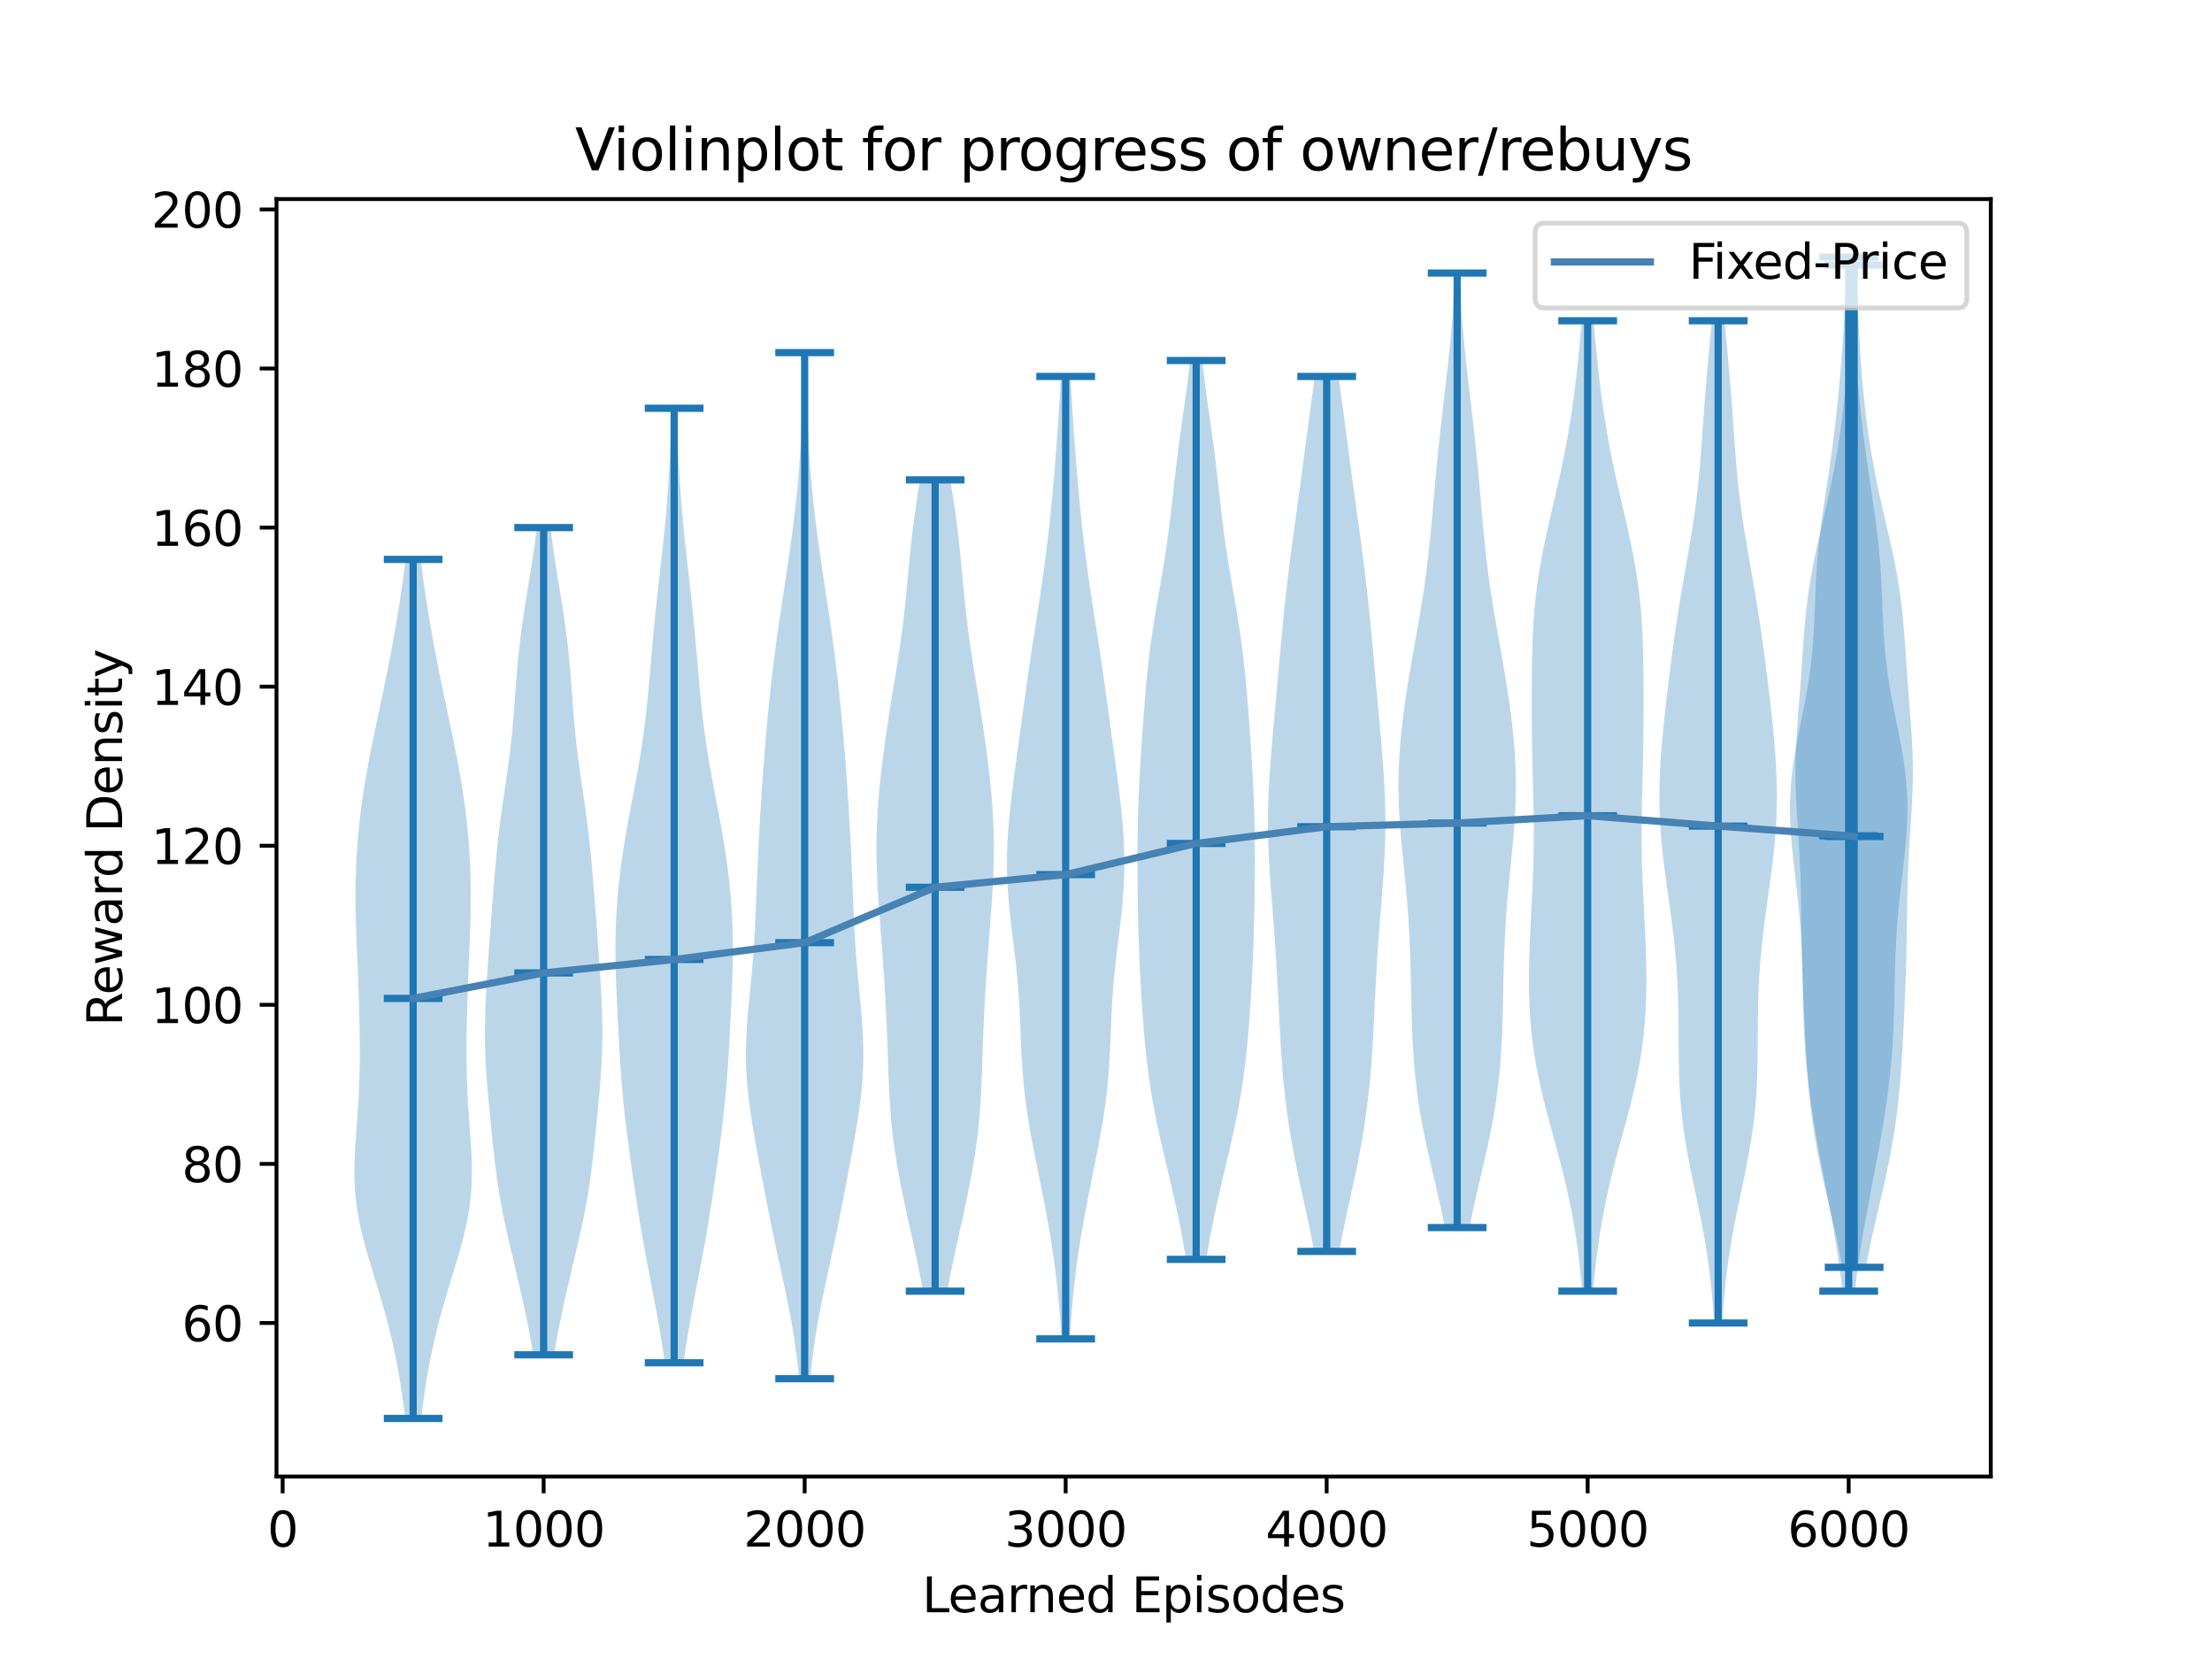 <?xml version="1.0" encoding="utf-8" standalone="no"?>
<!DOCTYPE svg PUBLIC "-//W3C//DTD SVG 1.1//EN"
  "http://www.w3.org/Graphics/SVG/1.1/DTD/svg11.dtd">
<svg xmlns:xlink="http://www.w3.org/1999/xlink" width="460.8pt" height="345.6pt" viewBox="0 0 460.8 345.6" xmlns="http://www.w3.org/2000/svg" version="1.1">
 <defs>
  <style type="text/css">*{stroke-linejoin: round; stroke-linecap: butt}</style>
 </defs>
 <g id="figure_1">
  <g id="patch_1">
   <path d="M 0 345.6 
L 460.8 345.6 
L 460.8 0 
L 0 0 
z
" style="fill: #ffffff"/>
  </g>
  <g id="axes_1">
   <g id="patch_2">
    <path d="M 57.6 307.584 
L 414.72 307.584 
L 414.72 41.472 
L 57.6 41.472 
z
" style="fill: #ffffff"/>
   </g>
   <g id="PolyCollection_1">
    <path d="M 87.732 295.488 
L 84.401 295.488 
L 84.181 293.68 
L 83.943 291.873 
L 83.685 290.065 
L 83.407 288.258 
L 83.107 286.45 
L 82.783 284.642 
L 82.434 282.835 
L 82.059 281.027 
L 81.656 279.219 
L 81.226 277.412 
L 80.768 275.604 
L 80.284 273.797 
L 79.777 271.989 
L 79.249 270.181 
L 78.705 268.374 
L 78.152 266.566 
L 77.598 264.758 
L 77.05 262.951 
L 76.518 261.143 
L 76.012 259.336 
L 75.542 257.528 
L 75.116 255.72 
L 74.745 253.913 
L 74.433 252.105 
L 74.185 250.297 
L 74.004 248.49 
L 73.887 246.682 
L 73.833 244.875 
L 73.834 243.067 
L 73.882 241.259 
L 73.968 239.452 
L 74.08 237.644 
L 74.209 235.836 
L 74.345 234.029 
L 74.477 232.221 
L 74.599 230.414 
L 74.706 228.606 
L 74.794 226.798 
L 74.861 224.991 
L 74.908 223.183 
L 74.936 221.376 
L 74.946 219.568 
L 74.942 217.76 
L 74.926 215.953 
L 74.899 214.145 
L 74.864 212.337 
L 74.82 210.53 
L 74.77 208.722 
L 74.713 206.915 
L 74.65 205.107 
L 74.581 203.299 
L 74.507 201.492 
L 74.431 199.684 
L 74.354 197.876 
L 74.279 196.069 
L 74.21 194.261 
L 74.149 192.454 
L 74.101 190.646 
L 74.068 188.838 
L 74.053 187.031 
L 74.059 185.223 
L 74.086 183.415 
L 74.137 181.608 
L 74.211 179.8 
L 74.31 177.993 
L 74.433 176.185 
L 74.58 174.377 
L 74.75 172.57 
L 74.945 170.762 
L 75.162 168.955 
L 75.402 167.147 
L 75.663 165.339 
L 75.946 163.532 
L 76.249 161.724 
L 76.57 159.916 
L 76.907 158.109 
L 77.259 156.301 
L 77.623 154.494 
L 77.996 152.686 
L 78.375 150.878 
L 78.758 149.071 
L 79.142 147.263 
L 79.524 145.455 
L 79.903 143.648 
L 80.276 141.84 
L 80.642 140.033 
L 81.001 138.225 
L 81.351 136.417 
L 81.691 134.61 
L 82.022 132.802 
L 82.343 130.994 
L 82.653 129.187 
L 82.952 127.379 
L 83.24 125.572 
L 83.515 123.764 
L 83.776 121.956 
L 84.024 120.149 
L 84.258 118.341 
L 84.476 116.533 
L 87.657 116.533 
L 87.657 116.533 
L 87.875 118.341 
L 88.108 120.149 
L 88.356 121.956 
L 88.618 123.764 
L 88.893 125.572 
L 89.18 127.379 
L 89.479 129.187 
L 89.79 130.994 
L 90.11 132.802 
L 90.441 134.61 
L 90.782 136.417 
L 91.132 138.225 
L 91.49 140.033 
L 91.857 141.84 
L 92.23 143.648 
L 92.609 145.455 
L 92.991 147.263 
L 93.375 149.071 
L 93.758 150.878 
L 94.137 152.686 
L 94.51 154.494 
L 94.874 156.301 
L 95.226 158.109 
L 95.563 159.916 
L 95.884 161.724 
L 96.187 163.532 
L 96.47 165.339 
L 96.731 167.147 
L 96.971 168.955 
L 97.188 170.762 
L 97.382 172.57 
L 97.553 174.377 
L 97.7 176.185 
L 97.823 177.993 
L 97.922 179.8 
L 97.996 181.608 
L 98.047 183.415 
L 98.074 185.223 
L 98.08 187.031 
L 98.065 188.838 
L 98.032 190.646 
L 97.984 192.454 
L 97.923 194.261 
L 97.854 196.069 
L 97.779 197.876 
L 97.702 199.684 
L 97.626 201.492 
L 97.552 203.299 
L 97.483 205.107 
L 97.42 206.915 
L 97.363 208.722 
L 97.312 210.53 
L 97.269 212.337 
L 97.234 214.145 
L 97.207 215.953 
L 97.191 217.76 
L 97.187 219.568 
L 97.197 221.376 
L 97.225 223.183 
L 97.272 224.991 
L 97.339 226.798 
L 97.427 228.606 
L 97.533 230.414 
L 97.656 232.221 
L 97.788 234.029 
L 97.923 235.836 
L 98.052 237.644 
L 98.165 239.452 
L 98.251 241.259 
L 98.299 243.067 
L 98.3 244.875 
L 98.245 246.682 
L 98.129 248.49 
L 97.948 250.297 
L 97.7 252.105 
L 97.388 253.913 
L 97.016 255.72 
L 96.591 257.528 
L 96.121 259.336 
L 95.615 261.143 
L 95.083 262.951 
L 94.535 264.758 
L 93.98 266.566 
L 93.428 268.374 
L 92.884 270.181 
L 92.356 271.989 
L 91.849 273.797 
L 91.365 275.604 
L 90.907 277.412 
L 90.477 279.219 
L 90.074 281.027 
L 89.698 282.835 
L 89.349 284.642 
L 89.026 286.45 
L 88.726 288.258 
L 88.448 290.065 
L 88.19 291.873 
L 87.952 293.68 
L 87.732 295.488 
z
" clip-path="url(#p95b55fb354)" style="fill: #1f77b4; fill-opacity: 0.3"/>
   </g>
   <g id="PolyCollection_2">
    <path d="M 115.405 282.232 
L 111.1 282.232 
L 110.805 280.491 
L 110.491 278.751 
L 110.161 277.01 
L 109.816 275.269 
L 109.456 273.529 
L 109.083 271.788 
L 108.698 270.047 
L 108.303 268.307 
L 107.899 266.566 
L 107.489 264.825 
L 107.075 263.085 
L 106.661 261.344 
L 106.251 259.603 
L 105.849 257.863 
L 105.459 256.122 
L 105.086 254.381 
L 104.732 252.641 
L 104.401 250.9 
L 104.095 249.159 
L 103.814 247.419 
L 103.556 245.678 
L 103.32 243.937 
L 103.104 242.197 
L 102.902 240.456 
L 102.712 238.715 
L 102.531 236.975 
L 102.354 235.234 
L 102.181 233.493 
L 102.01 231.753 
L 101.844 230.012 
L 101.684 228.271 
L 101.532 226.531 
L 101.394 224.79 
L 101.273 223.049 
L 101.172 221.309 
L 101.095 219.568 
L 101.044 217.827 
L 101.019 216.087 
L 101.019 214.346 
L 101.045 212.605 
L 101.092 210.865 
L 101.158 209.124 
L 101.24 207.383 
L 101.335 205.643 
L 101.439 203.902 
L 101.551 202.161 
L 101.668 200.421 
L 101.789 198.68 
L 101.913 196.939 
L 102.04 195.198 
L 102.169 193.458 
L 102.299 191.717 
L 102.431 189.976 
L 102.565 188.236 
L 102.701 186.495 
L 102.839 184.754 
L 102.982 183.014 
L 103.131 181.273 
L 103.287 179.532 
L 103.453 177.792 
L 103.631 176.051 
L 103.822 174.31 
L 104.028 172.57 
L 104.249 170.829 
L 104.482 169.088 
L 104.727 167.348 
L 104.98 165.607 
L 105.236 163.866 
L 105.49 162.126 
L 105.739 160.385 
L 105.977 158.644 
L 106.201 156.904 
L 106.408 155.163 
L 106.597 153.422 
L 106.769 151.682 
L 106.923 149.941 
L 107.065 148.2 
L 107.197 146.46 
L 107.325 144.719 
L 107.453 142.978 
L 107.586 141.238 
L 107.73 139.497 
L 107.887 137.756 
L 108.061 136.016 
L 108.254 134.275 
L 108.465 132.534 
L 108.695 130.794 
L 108.942 129.053 
L 109.202 127.312 
L 109.474 125.572 
L 109.754 123.831 
L 110.037 122.09 
L 110.32 120.35 
L 110.598 118.609 
L 110.869 116.868 
L 111.129 115.128 
L 111.376 113.387 
L 111.608 111.646 
L 111.823 109.906 
L 114.681 109.906 
L 114.681 109.906 
L 114.896 111.646 
L 115.128 113.387 
L 115.375 115.128 
L 115.636 116.868 
L 115.907 118.609 
L 116.185 120.35 
L 116.468 122.09 
L 116.751 123.831 
L 117.03 125.572 
L 117.302 127.312 
L 117.563 129.053 
L 117.81 130.794 
L 118.039 132.534 
L 118.251 134.275 
L 118.443 136.016 
L 118.617 137.756 
L 118.775 139.497 
L 118.918 141.238 
L 119.052 142.978 
L 119.18 144.719 
L 119.308 146.46 
L 119.44 148.2 
L 119.581 149.941 
L 119.736 151.682 
L 119.907 153.422 
L 120.096 155.163 
L 120.303 156.904 
L 120.527 158.644 
L 120.766 160.385 
L 121.014 162.126 
L 121.269 163.866 
L 121.525 165.607 
L 121.778 167.348 
L 122.022 169.088 
L 122.256 170.829 
L 122.477 172.57 
L 122.682 174.31 
L 122.874 176.051 
L 123.052 177.792 
L 123.218 179.532 
L 123.374 181.273 
L 123.523 183.014 
L 123.665 184.754 
L 123.804 186.495 
L 123.94 188.236 
L 124.073 189.976 
L 124.206 191.717 
L 124.336 193.458 
L 124.465 195.198 
L 124.591 196.939 
L 124.716 198.68 
L 124.837 200.421 
L 124.954 202.161 
L 125.066 203.902 
L 125.17 205.643 
L 125.265 207.383 
L 125.347 209.124 
L 125.413 210.865 
L 125.46 212.605 
L 125.485 214.346 
L 125.486 216.087 
L 125.461 217.827 
L 125.409 219.568 
L 125.332 221.309 
L 125.232 223.049 
L 125.11 224.79 
L 124.972 226.531 
L 124.821 228.271 
L 124.661 230.012 
L 124.494 231.753 
L 124.324 233.493 
L 124.151 235.234 
L 123.974 236.975 
L 123.792 238.715 
L 123.602 240.456 
L 123.401 242.197 
L 123.184 243.937 
L 122.949 245.678 
L 122.691 247.419 
L 122.41 249.159 
L 122.103 250.9 
L 121.773 252.641 
L 121.419 254.381 
L 121.046 256.122 
L 120.656 257.863 
L 120.254 259.603 
L 119.844 261.344 
L 119.43 263.085 
L 119.016 264.825 
L 118.606 266.566 
L 118.202 268.307 
L 117.806 270.047 
L 117.421 271.788 
L 117.048 273.529 
L 116.689 275.269 
L 116.343 277.01 
L 116.013 278.751 
L 115.7 280.491 
L 115.405 282.232 
z
" clip-path="url(#p95b55fb354)" style="fill: #1f77b4; fill-opacity: 0.3"/>
   </g>
   <g id="PolyCollection_3">
    <path d="M 142.396 283.889 
L 138.481 283.889 
L 138.196 281.881 
L 137.89 279.872 
L 137.565 277.864 
L 137.222 275.855 
L 136.863 273.847 
L 136.492 271.838 
L 136.111 269.83 
L 135.724 267.821 
L 135.336 265.813 
L 134.95 263.804 
L 134.57 261.796 
L 134.2 259.787 
L 133.841 257.779 
L 133.495 255.771 
L 133.161 253.762 
L 132.839 251.754 
L 132.527 249.745 
L 132.225 247.737 
L 131.93 245.728 
L 131.641 243.72 
L 131.358 241.711 
L 131.083 239.703 
L 130.815 237.694 
L 130.558 235.686 
L 130.314 233.677 
L 130.085 231.669 
L 129.874 229.66 
L 129.682 227.652 
L 129.508 225.644 
L 129.353 223.635 
L 129.213 221.627 
L 129.087 219.618 
L 128.97 217.61 
L 128.86 215.601 
L 128.755 213.593 
L 128.654 211.584 
L 128.556 209.576 
L 128.464 207.567 
L 128.379 205.559 
L 128.307 203.55 
L 128.251 201.542 
L 128.216 199.533 
L 128.205 197.525 
L 128.222 195.516 
L 128.269 193.508 
L 128.347 191.5 
L 128.458 189.491 
L 128.602 187.483 
L 128.776 185.474 
L 128.982 183.466 
L 129.218 181.457 
L 129.483 179.449 
L 129.774 177.44 
L 130.092 175.432 
L 130.432 173.423 
L 130.791 171.415 
L 131.164 169.406 
L 131.547 167.398 
L 131.932 165.389 
L 132.315 163.381 
L 132.688 161.373 
L 133.046 159.364 
L 133.385 157.356 
L 133.702 155.347 
L 133.994 153.339 
L 134.261 151.33 
L 134.504 149.322 
L 134.726 147.313 
L 134.93 145.305 
L 135.12 143.296 
L 135.299 141.288 
L 135.473 139.279 
L 135.645 137.271 
L 135.818 135.262 
L 135.997 133.254 
L 136.184 131.246 
L 136.379 129.237 
L 136.584 127.229 
L 136.797 125.22 
L 137.018 123.212 
L 137.244 121.203 
L 137.472 119.195 
L 137.699 117.186 
L 137.923 115.178 
L 138.14 113.169 
L 138.348 111.161 
L 138.545 109.152 
L 138.729 107.144 
L 138.9 105.135 
L 139.057 103.127 
L 139.201 101.118 
L 139.331 99.11 
L 139.45 97.102 
L 139.557 95.093 
L 139.653 93.085 
L 139.741 91.076 
L 139.821 89.068 
L 139.893 87.059 
L 139.96 85.051 
L 140.917 85.051 
L 140.917 85.051 
L 140.983 87.059 
L 141.056 89.068 
L 141.136 91.076 
L 141.223 93.085 
L 141.32 95.093 
L 141.427 97.102 
L 141.545 99.11 
L 141.676 101.118 
L 141.819 103.127 
L 141.976 105.135 
L 142.147 107.144 
L 142.332 109.152 
L 142.529 111.161 
L 142.737 113.169 
L 142.954 115.178 
L 143.177 117.186 
L 143.405 119.195 
L 143.633 121.203 
L 143.859 123.212 
L 144.079 125.22 
L 144.293 127.229 
L 144.497 129.237 
L 144.693 131.246 
L 144.879 133.254 
L 145.058 135.262 
L 145.232 137.271 
L 145.404 139.279 
L 145.577 141.288 
L 145.757 143.296 
L 145.946 145.305 
L 146.15 147.313 
L 146.372 149.322 
L 146.616 151.33 
L 146.883 153.339 
L 147.175 155.347 
L 147.491 157.356 
L 147.83 159.364 
L 148.188 161.373 
L 148.562 163.381 
L 148.944 165.389 
L 149.33 167.398 
L 149.712 169.406 
L 150.086 171.415 
L 150.445 173.423 
L 150.785 175.432 
L 151.102 177.44 
L 151.394 179.449 
L 151.659 181.457 
L 151.894 183.466 
L 152.1 185.474 
L 152.275 187.483 
L 152.418 189.491 
L 152.529 191.5 
L 152.608 193.508 
L 152.655 195.516 
L 152.672 197.525 
L 152.661 199.533 
L 152.626 201.542 
L 152.569 203.55 
L 152.497 205.559 
L 152.413 207.567 
L 152.321 209.576 
L 152.223 211.584 
L 152.121 213.593 
L 152.016 215.601 
L 151.907 217.61 
L 151.79 219.618 
L 151.663 221.627 
L 151.524 223.635 
L 151.368 225.644 
L 151.195 227.652 
L 151.002 229.66 
L 150.791 231.669 
L 150.563 233.677 
L 150.319 235.686 
L 150.061 237.694 
L 149.794 239.703 
L 149.518 241.711 
L 149.236 243.72 
L 148.947 245.728 
L 148.652 247.737 
L 148.349 249.745 
L 148.038 251.754 
L 147.716 253.762 
L 147.382 255.771 
L 147.036 257.779 
L 146.677 259.787 
L 146.306 261.796 
L 145.927 263.804 
L 145.541 265.813 
L 145.153 267.821 
L 144.766 269.83 
L 144.385 271.838 
L 144.013 273.847 
L 143.654 275.855 
L 143.311 277.864 
L 142.986 279.872 
L 142.681 281.881 
L 142.396 283.889 
z
" clip-path="url(#p95b55fb354)" style="fill: #1f77b4; fill-opacity: 0.3"/>
   </g>
   <g id="PolyCollection_4">
    <path d="M 168.775 287.203 
L 166.474 287.203 
L 166.252 285.044 
L 166 282.885 
L 165.714 280.726 
L 165.394 278.567 
L 165.04 276.408 
L 164.656 274.248 
L 164.243 272.089 
L 163.807 269.93 
L 163.354 267.771 
L 162.89 265.612 
L 162.42 263.453 
L 161.952 261.294 
L 161.489 259.135 
L 161.034 256.976 
L 160.59 254.817 
L 160.155 252.657 
L 159.73 250.498 
L 159.311 248.339 
L 158.898 246.18 
L 158.489 244.021 
L 158.084 241.862 
L 157.684 239.703 
L 157.293 237.544 
L 156.918 235.385 
L 156.565 233.225 
L 156.243 231.066 
L 155.961 228.907 
L 155.729 226.748 
L 155.554 224.589 
L 155.44 222.43 
L 155.391 220.271 
L 155.404 218.112 
L 155.476 215.953 
L 155.599 213.794 
L 155.762 211.634 
L 155.954 209.475 
L 156.161 207.316 
L 156.372 205.157 
L 156.576 202.998 
L 156.765 200.839 
L 156.936 198.68 
L 157.085 196.521 
L 157.214 194.362 
L 157.325 192.203 
L 157.423 190.043 
L 157.512 187.884 
L 157.598 185.725 
L 157.684 183.566 
L 157.774 181.407 
L 157.869 179.248 
L 157.97 177.089 
L 158.079 174.93 
L 158.194 172.771 
L 158.316 170.611 
L 158.445 168.452 
L 158.581 166.293 
L 158.725 164.134 
L 158.876 161.975 
L 159.035 159.816 
L 159.203 157.657 
L 159.379 155.498 
L 159.563 153.339 
L 159.757 151.18 
L 159.959 149.02 
L 160.171 146.861 
L 160.394 144.702 
L 160.629 142.543 
L 160.876 140.384 
L 161.136 138.225 
L 161.41 136.066 
L 161.696 133.907 
L 161.996 131.748 
L 162.305 129.589 
L 162.624 127.429 
L 162.948 125.27 
L 163.275 123.111 
L 163.602 120.952 
L 163.927 118.793 
L 164.246 116.634 
L 164.557 114.475 
L 164.858 112.316 
L 165.145 110.157 
L 165.417 107.997 
L 165.672 105.838 
L 165.907 103.679 
L 166.122 101.52 
L 166.316 99.361 
L 166.488 97.202 
L 166.639 95.043 
L 166.769 92.884 
L 166.879 90.725 
L 166.972 88.566 
L 167.05 86.406 
L 167.115 84.247 
L 167.17 82.088 
L 167.216 79.929 
L 167.256 77.77 
L 167.292 75.611 
L 167.325 73.452 
L 167.924 73.452 
L 167.924 73.452 
L 167.957 75.611 
L 167.993 77.77 
L 168.033 79.929 
L 168.079 82.088 
L 168.133 84.247 
L 168.198 86.406 
L 168.276 88.566 
L 168.369 90.725 
L 168.48 92.884 
L 168.61 95.043 
L 168.76 97.202 
L 168.932 99.361 
L 169.126 101.52 
L 169.341 103.679 
L 169.577 105.838 
L 169.832 107.997 
L 170.104 110.157 
L 170.391 112.316 
L 170.691 114.475 
L 171.002 116.634 
L 171.321 118.793 
L 171.646 120.952 
L 171.974 123.111 
L 172.301 125.27 
L 172.625 127.429 
L 172.943 129.589 
L 173.253 131.748 
L 173.552 133.907 
L 173.839 136.066 
L 174.113 138.225 
L 174.373 140.384 
L 174.62 142.543 
L 174.854 144.702 
L 175.077 146.861 
L 175.289 149.02 
L 175.492 151.18 
L 175.685 153.339 
L 175.87 155.498 
L 176.046 157.657 
L 176.213 159.816 
L 176.372 161.975 
L 176.524 164.134 
L 176.667 166.293 
L 176.803 168.452 
L 176.932 170.611 
L 177.054 172.771 
L 177.17 174.93 
L 177.278 177.089 
L 177.38 179.248 
L 177.474 181.407 
L 177.564 183.566 
L 177.65 185.725 
L 177.736 187.884 
L 177.826 190.043 
L 177.923 192.203 
L 178.035 194.362 
L 178.163 196.521 
L 178.313 198.68 
L 178.483 200.839 
L 178.673 202.998 
L 178.877 205.157 
L 179.088 207.316 
L 179.295 209.475 
L 179.486 211.634 
L 179.649 213.794 
L 179.772 215.953 
L 179.844 218.112 
L 179.858 220.271 
L 179.808 222.43 
L 179.695 224.589 
L 179.519 226.748 
L 179.287 228.907 
L 179.006 231.066 
L 178.684 233.225 
L 178.331 235.385 
L 177.955 237.544 
L 177.565 239.703 
L 177.165 241.862 
L 176.759 244.021 
L 176.35 246.18 
L 175.937 248.339 
L 175.519 250.498 
L 175.093 252.657 
L 174.659 254.817 
L 174.214 256.976 
L 173.76 259.135 
L 173.296 261.294 
L 172.828 263.453 
L 172.359 265.612 
L 171.894 267.771 
L 171.441 269.93 
L 171.005 272.089 
L 170.593 274.248 
L 170.208 276.408 
L 169.855 278.567 
L 169.535 280.726 
L 169.249 282.885 
L 168.996 285.044 
L 168.775 287.203 
z
" clip-path="url(#p95b55fb354)" style="fill: #1f77b4; fill-opacity: 0.3"/>
   </g>
   <g id="PolyCollection_5">
    <path d="M 197.329 268.976 
L 192.291 268.976 
L 191.973 267.269 
L 191.639 265.562 
L 191.292 263.855 
L 190.934 262.147 
L 190.567 260.44 
L 190.194 258.733 
L 189.818 257.026 
L 189.44 255.319 
L 189.064 253.611 
L 188.692 251.904 
L 188.327 250.197 
L 187.972 248.49 
L 187.629 246.783 
L 187.302 245.075 
L 186.993 243.368 
L 186.704 241.661 
L 186.439 239.954 
L 186.198 238.247 
L 185.982 236.539 
L 185.793 234.832 
L 185.628 233.125 
L 185.488 231.418 
L 185.369 229.711 
L 185.269 228.003 
L 185.185 226.296 
L 185.114 224.589 
L 185.05 222.882 
L 184.992 221.175 
L 184.935 219.467 
L 184.876 217.76 
L 184.814 216.053 
L 184.747 214.346 
L 184.673 212.639 
L 184.591 210.931 
L 184.502 209.224 
L 184.406 207.517 
L 184.303 205.81 
L 184.194 204.103 
L 184.079 202.395 
L 183.96 200.688 
L 183.836 198.981 
L 183.71 197.274 
L 183.581 195.567 
L 183.451 193.86 
L 183.322 192.152 
L 183.195 190.445 
L 183.073 188.738 
L 182.958 187.031 
L 182.853 185.324 
L 182.761 183.616 
L 182.685 181.909 
L 182.627 180.202 
L 182.59 178.495 
L 182.577 176.788 
L 182.587 175.08 
L 182.622 173.373 
L 182.683 171.666 
L 182.767 169.959 
L 182.875 168.252 
L 183.005 166.544 
L 183.154 164.837 
L 183.321 163.13 
L 183.503 161.423 
L 183.7 159.716 
L 183.91 158.008 
L 184.131 156.301 
L 184.363 154.594 
L 184.605 152.887 
L 184.856 151.18 
L 185.115 149.472 
L 185.382 147.765 
L 185.654 146.058 
L 185.931 144.351 
L 186.211 142.644 
L 186.49 140.936 
L 186.766 139.229 
L 187.036 137.522 
L 187.298 135.815 
L 187.549 134.108 
L 187.787 132.4 
L 188.012 130.693 
L 188.222 128.986 
L 188.417 127.279 
L 188.601 125.572 
L 188.773 123.864 
L 188.937 122.157 
L 189.097 120.45 
L 189.255 118.743 
L 189.416 117.036 
L 189.583 115.328 
L 189.76 113.621 
L 189.949 111.914 
L 190.152 110.207 
L 190.37 108.5 
L 190.603 106.792 
L 190.851 105.085 
L 191.112 103.378 
L 191.384 101.671 
L 191.663 99.964 
L 197.958 99.964 
L 197.958 99.964 
L 198.237 101.671 
L 198.508 103.378 
L 198.769 105.085 
L 199.017 106.792 
L 199.251 108.5 
L 199.469 110.207 
L 199.672 111.914 
L 199.86 113.621 
L 200.037 115.328 
L 200.204 117.036 
L 200.365 118.743 
L 200.524 120.45 
L 200.683 122.157 
L 200.848 123.864 
L 201.02 125.572 
L 201.203 127.279 
L 201.399 128.986 
L 201.609 130.693 
L 201.833 132.4 
L 202.071 134.108 
L 202.322 135.815 
L 202.584 137.522 
L 202.855 139.229 
L 203.131 140.936 
L 203.41 142.644 
L 203.689 144.351 
L 203.966 146.058 
L 204.239 147.765 
L 204.505 149.472 
L 204.765 151.18 
L 205.016 152.887 
L 205.257 154.594 
L 205.489 156.301 
L 205.71 158.008 
L 205.92 159.716 
L 206.117 161.423 
L 206.3 163.13 
L 206.467 164.837 
L 206.616 166.544 
L 206.745 168.252 
L 206.853 169.959 
L 206.938 171.666 
L 206.998 173.373 
L 207.033 175.08 
L 207.044 176.788 
L 207.03 178.495 
L 206.993 180.202 
L 206.936 181.909 
L 206.86 183.616 
L 206.768 185.324 
L 206.663 187.031 
L 206.548 188.738 
L 206.426 190.445 
L 206.299 192.152 
L 206.17 193.86 
L 206.04 195.567 
L 205.911 197.274 
L 205.784 198.981 
L 205.66 200.688 
L 205.541 202.395 
L 205.426 204.103 
L 205.317 205.81 
L 205.214 207.517 
L 205.118 209.224 
L 205.029 210.931 
L 204.948 212.639 
L 204.874 214.346 
L 204.806 216.053 
L 204.744 217.76 
L 204.686 219.467 
L 204.629 221.175 
L 204.57 222.882 
L 204.507 224.589 
L 204.435 226.296 
L 204.351 228.003 
L 204.251 229.711 
L 204.133 231.418 
L 203.992 233.125 
L 203.828 234.832 
L 203.638 236.539 
L 203.423 238.247 
L 203.182 239.954 
L 202.916 241.661 
L 202.628 243.368 
L 202.319 245.075 
L 201.991 246.783 
L 201.649 248.49 
L 201.293 250.197 
L 200.928 251.904 
L 200.556 253.611 
L 200.18 255.319 
L 199.803 257.026 
L 199.426 258.733 
L 199.053 260.44 
L 198.686 262.147 
L 198.328 263.855 
L 197.981 265.562 
L 197.647 267.269 
L 197.329 268.976 
z
" clip-path="url(#p95b55fb354)" style="fill: #1f77b4; fill-opacity: 0.3"/>
   </g>
   <g id="PolyCollection_6">
    <path d="M 222.861 278.918 
L 221.131 278.918 
L 221.003 276.893 
L 220.86 274.868 
L 220.7 272.843 
L 220.52 270.817 
L 220.321 268.792 
L 220.098 266.767 
L 219.853 264.742 
L 219.585 262.716 
L 219.293 260.691 
L 218.979 258.666 
L 218.645 256.641 
L 218.291 254.616 
L 217.921 252.59 
L 217.537 250.565 
L 217.142 248.54 
L 216.739 246.515 
L 216.331 244.49 
L 215.923 242.464 
L 215.519 240.439 
L 215.126 238.414 
L 214.748 236.389 
L 214.393 234.364 
L 214.064 232.338 
L 213.769 230.313 
L 213.509 228.288 
L 213.286 226.263 
L 213.101 224.238 
L 212.95 222.212 
L 212.828 220.187 
L 212.728 218.162 
L 212.643 216.137 
L 212.561 214.112 
L 212.476 212.086 
L 212.377 210.061 
L 212.258 208.036 
L 212.114 206.011 
L 211.944 203.986 
L 211.746 201.96 
L 211.525 199.935 
L 211.285 197.91 
L 211.036 195.885 
L 210.785 193.86 
L 210.544 191.834 
L 210.321 189.809 
L 210.126 187.784 
L 209.968 185.759 
L 209.852 183.733 
L 209.783 181.708 
L 209.762 179.683 
L 209.79 177.658 
L 209.863 175.633 
L 209.98 173.607 
L 210.134 171.582 
L 210.32 169.557 
L 210.534 167.532 
L 210.769 165.507 
L 211.021 163.481 
L 211.284 161.456 
L 211.556 159.431 
L 211.832 157.406 
L 212.11 155.381 
L 212.388 153.355 
L 212.667 151.33 
L 212.945 149.305 
L 213.223 147.28 
L 213.503 145.255 
L 213.785 143.229 
L 214.072 141.204 
L 214.363 139.179 
L 214.661 137.154 
L 214.965 135.129 
L 215.274 133.103 
L 215.588 131.078 
L 215.903 129.053 
L 216.218 127.028 
L 216.529 125.003 
L 216.834 122.977 
L 217.13 120.952 
L 217.416 118.927 
L 217.689 116.902 
L 217.95 114.876 
L 218.197 112.851 
L 218.432 110.826 
L 218.655 108.801 
L 218.866 106.776 
L 219.068 104.75 
L 219.26 102.725 
L 219.444 100.7 
L 219.619 98.675 
L 219.787 96.65 
L 219.947 94.624 
L 220.099 92.599 
L 220.245 90.574 
L 220.384 88.549 
L 220.518 86.524 
L 220.646 84.498 
L 220.769 82.473 
L 220.888 80.448 
L 221.003 78.423 
L 222.989 78.423 
L 222.989 78.423 
L 223.104 80.448 
L 223.223 82.473 
L 223.346 84.498 
L 223.474 86.524 
L 223.608 88.549 
L 223.747 90.574 
L 223.893 92.599 
L 224.046 94.624 
L 224.206 96.65 
L 224.373 98.675 
L 224.549 100.7 
L 224.732 102.725 
L 224.924 104.75 
L 225.126 106.776 
L 225.338 108.801 
L 225.56 110.826 
L 225.795 112.851 
L 226.042 114.876 
L 226.303 116.902 
L 226.576 118.927 
L 226.862 120.952 
L 227.158 122.977 
L 227.463 125.003 
L 227.775 127.028 
L 228.089 129.053 
L 228.405 131.078 
L 228.718 133.103 
L 229.027 135.129 
L 229.331 137.154 
L 229.629 139.179 
L 229.921 141.204 
L 230.207 143.229 
L 230.489 145.255 
L 230.769 147.28 
L 231.047 149.305 
L 231.325 151.33 
L 231.604 153.355 
L 231.882 155.381 
L 232.161 157.406 
L 232.436 159.431 
L 232.708 161.456 
L 232.971 163.481 
L 233.223 165.507 
L 233.458 167.532 
L 233.672 169.557 
L 233.859 171.582 
L 234.013 173.607 
L 234.129 175.633 
L 234.202 177.658 
L 234.23 179.683 
L 234.209 181.708 
L 234.14 183.733 
L 234.024 185.759 
L 233.866 187.784 
L 233.671 189.809 
L 233.449 191.834 
L 233.207 193.86 
L 232.956 195.885 
L 232.707 197.91 
L 232.468 199.935 
L 232.246 201.96 
L 232.049 203.986 
L 231.878 206.011 
L 231.734 208.036 
L 231.615 210.061 
L 231.517 212.086 
L 231.431 214.112 
L 231.35 216.137 
L 231.264 218.162 
L 231.164 220.187 
L 231.043 222.212 
L 230.891 224.238 
L 230.706 226.263 
L 230.484 228.288 
L 230.224 230.313 
L 229.928 232.338 
L 229.6 234.364 
L 229.244 236.389 
L 228.866 238.414 
L 228.473 240.439 
L 228.069 242.464 
L 227.661 244.49 
L 227.254 246.515 
L 226.85 248.54 
L 226.455 250.565 
L 226.071 252.59 
L 225.701 254.616 
L 225.348 256.641 
L 225.013 258.666 
L 224.699 260.691 
L 224.408 262.716 
L 224.139 264.742 
L 223.894 266.767 
L 223.672 268.792 
L 223.472 270.817 
L 223.293 272.843 
L 223.133 274.868 
L 222.989 276.893 
L 222.861 278.918 
z
" clip-path="url(#p95b55fb354)" style="fill: #1f77b4; fill-opacity: 0.3"/>
   </g>
   <g id="PolyCollection_7">
    <path d="M 251.309 262.348 
L 247.055 262.348 
L 246.754 260.457 
L 246.429 258.566 
L 246.081 256.674 
L 245.712 254.783 
L 245.322 252.892 
L 244.914 251 
L 244.49 249.109 
L 244.054 247.218 
L 243.61 245.327 
L 243.161 243.435 
L 242.711 241.544 
L 242.266 239.653 
L 241.831 237.761 
L 241.409 235.87 
L 241.004 233.979 
L 240.621 232.087 
L 240.262 230.196 
L 239.929 228.305 
L 239.623 226.413 
L 239.345 224.522 
L 239.093 222.631 
L 238.866 220.74 
L 238.662 218.848 
L 238.478 216.957 
L 238.311 215.066 
L 238.16 213.174 
L 238.02 211.283 
L 237.891 209.392 
L 237.77 207.5 
L 237.659 205.609 
L 237.555 203.718 
L 237.459 201.826 
L 237.372 199.935 
L 237.293 198.044 
L 237.224 196.153 
L 237.163 194.261 
L 237.111 192.37 
L 237.068 190.479 
L 237.031 188.587 
L 237.002 186.696 
L 236.979 184.805 
L 236.962 182.913 
L 236.952 181.022 
L 236.948 179.131 
L 236.952 177.239 
L 236.965 175.348 
L 236.988 173.457 
L 237.023 171.566 
L 237.069 169.674 
L 237.128 167.783 
L 237.2 165.892 
L 237.284 164 
L 237.38 162.109 
L 237.485 160.218 
L 237.599 158.326 
L 237.72 156.435 
L 237.847 154.544 
L 237.978 152.652 
L 238.113 150.761 
L 238.253 148.87 
L 238.399 146.979 
L 238.552 145.087 
L 238.715 143.196 
L 238.891 141.305 
L 239.081 139.413 
L 239.29 137.522 
L 239.518 135.631 
L 239.767 133.739 
L 240.036 131.848 
L 240.325 129.957 
L 240.63 128.065 
L 240.948 126.174 
L 241.275 124.283 
L 241.604 122.392 
L 241.931 120.5 
L 242.251 118.609 
L 242.559 116.718 
L 242.852 114.826 
L 243.128 112.935 
L 243.388 111.044 
L 243.631 109.152 
L 243.861 107.261 
L 244.08 105.37 
L 244.293 103.478 
L 244.504 101.587 
L 244.717 99.696 
L 244.936 97.805 
L 245.164 95.913 
L 245.402 94.022 
L 245.649 92.131 
L 245.906 90.239 
L 246.17 88.348 
L 246.438 86.457 
L 246.705 84.565 
L 246.969 82.674 
L 247.225 80.783 
L 247.47 78.891 
L 247.699 77 
L 247.912 75.109 
L 250.452 75.109 
L 250.452 75.109 
L 250.665 77 
L 250.894 78.891 
L 251.139 80.783 
L 251.395 82.674 
L 251.659 84.565 
L 251.927 86.457 
L 252.194 88.348 
L 252.458 90.239 
L 252.715 92.131 
L 252.963 94.022 
L 253.2 95.913 
L 253.428 97.805 
L 253.647 99.696 
L 253.86 101.587 
L 254.071 103.478 
L 254.284 105.37 
L 254.504 107.261 
L 254.733 109.152 
L 254.976 111.044 
L 255.236 112.935 
L 255.512 114.826 
L 255.805 116.718 
L 256.113 118.609 
L 256.433 120.5 
L 256.76 122.392 
L 257.089 124.283 
L 257.416 126.174 
L 257.734 128.065 
L 258.039 129.957 
L 258.328 131.848 
L 258.597 133.739 
L 258.846 135.631 
L 259.074 137.522 
L 259.283 139.413 
L 259.474 141.305 
L 259.649 143.196 
L 259.812 145.087 
L 259.965 146.979 
L 260.111 148.87 
L 260.251 150.761 
L 260.386 152.652 
L 260.517 154.544 
L 260.644 156.435 
L 260.765 158.326 
L 260.879 160.218 
L 260.985 162.109 
L 261.08 164 
L 261.164 165.892 
L 261.236 167.783 
L 261.295 169.674 
L 261.341 171.566 
L 261.376 173.457 
L 261.399 175.348 
L 261.412 177.239 
L 261.416 179.131 
L 261.412 181.022 
L 261.402 182.913 
L 261.385 184.805 
L 261.362 186.696 
L 261.333 188.587 
L 261.297 190.479 
L 261.253 192.37 
L 261.201 194.261 
L 261.14 196.153 
L 261.071 198.044 
L 260.992 199.935 
L 260.905 201.826 
L 260.809 203.718 
L 260.706 205.609 
L 260.594 207.5 
L 260.473 209.392 
L 260.344 211.283 
L 260.205 213.174 
L 260.053 215.066 
L 259.886 216.957 
L 259.702 218.848 
L 259.498 220.74 
L 259.271 222.631 
L 259.019 224.522 
L 258.741 226.413 
L 258.435 228.305 
L 258.102 230.196 
L 257.743 232.087 
L 257.36 233.979 
L 256.956 235.87 
L 256.533 237.761 
L 256.098 239.653 
L 255.653 241.544 
L 255.203 243.435 
L 254.754 245.327 
L 254.31 247.218 
L 253.874 249.109 
L 253.45 251 
L 253.042 252.892 
L 252.653 254.783 
L 252.283 256.674 
L 251.935 258.566 
L 251.61 260.457 
L 251.309 262.348 
z
" clip-path="url(#p95b55fb354)" style="fill: #1f77b4; fill-opacity: 0.3"/>
   </g>
   <g id="PolyCollection_8">
    <path d="M 278.979 260.691 
L 273.757 260.691 
L 273.41 258.85 
L 273.045 257.009 
L 272.665 255.168 
L 272.275 253.327 
L 271.876 251.486 
L 271.474 249.645 
L 271.073 247.804 
L 270.677 245.963 
L 270.289 244.121 
L 269.913 242.28 
L 269.552 240.439 
L 269.209 238.598 
L 268.886 236.757 
L 268.584 234.916 
L 268.304 233.075 
L 268.048 231.234 
L 267.814 229.393 
L 267.602 227.552 
L 267.412 225.71 
L 267.242 223.869 
L 267.089 222.028 
L 266.953 220.187 
L 266.831 218.346 
L 266.72 216.505 
L 266.618 214.664 
L 266.523 212.823 
L 266.432 210.982 
L 266.343 209.141 
L 266.253 207.3 
L 266.161 205.458 
L 266.064 203.617 
L 265.96 201.776 
L 265.85 199.935 
L 265.731 198.094 
L 265.604 196.253 
L 265.47 194.412 
L 265.329 192.571 
L 265.183 190.73 
L 265.035 188.889 
L 264.888 187.047 
L 264.744 185.206 
L 264.608 183.365 
L 264.483 181.524 
L 264.373 179.683 
L 264.28 177.842 
L 264.208 176.001 
L 264.159 174.16 
L 264.134 172.319 
L 264.135 170.478 
L 264.16 168.636 
L 264.21 166.795 
L 264.282 164.954 
L 264.375 163.113 
L 264.486 161.272 
L 264.613 159.431 
L 264.753 157.59 
L 264.903 155.749 
L 265.06 153.908 
L 265.222 152.067 
L 265.387 150.226 
L 265.554 148.384 
L 265.721 146.543 
L 265.888 144.702 
L 266.054 142.861 
L 266.219 141.02 
L 266.384 139.179 
L 266.549 137.338 
L 266.716 135.497 
L 266.885 133.656 
L 267.058 131.815 
L 267.235 129.973 
L 267.419 128.132 
L 267.609 126.291 
L 267.807 124.45 
L 268.013 122.609 
L 268.227 120.768 
L 268.45 118.927 
L 268.681 117.086 
L 268.919 115.245 
L 269.163 113.404 
L 269.413 111.563 
L 269.665 109.721 
L 269.919 107.88 
L 270.174 106.039 
L 270.428 104.198 
L 270.681 102.357 
L 270.931 100.516 
L 271.178 98.675 
L 271.424 96.834 
L 271.667 94.993 
L 271.91 93.152 
L 272.153 91.31 
L 272.397 89.469 
L 272.643 87.628 
L 272.89 85.787 
L 273.14 83.946 
L 273.39 82.105 
L 273.641 80.264 
L 273.89 78.423 
L 278.846 78.423 
L 278.846 78.423 
L 279.095 80.264 
L 279.346 82.105 
L 279.596 83.946 
L 279.846 85.787 
L 280.093 87.628 
L 280.339 89.469 
L 280.583 91.31 
L 280.826 93.152 
L 281.069 94.993 
L 281.312 96.834 
L 281.558 98.675 
L 281.805 100.516 
L 282.055 102.357 
L 282.308 104.198 
L 282.562 106.039 
L 282.817 107.88 
L 283.071 109.721 
L 283.323 111.563 
L 283.573 113.404 
L 283.817 115.245 
L 284.055 117.086 
L 284.286 118.927 
L 284.509 120.768 
L 284.723 122.609 
L 284.929 124.45 
L 285.127 126.291 
L 285.317 128.132 
L 285.501 129.973 
L 285.678 131.815 
L 285.851 133.656 
L 286.02 135.497 
L 286.187 137.338 
L 286.352 139.179 
L 286.517 141.02 
L 286.682 142.861 
L 286.848 144.702 
L 287.015 146.543 
L 287.182 148.384 
L 287.349 150.226 
L 287.514 152.067 
L 287.676 153.908 
L 287.833 155.749 
L 287.983 157.59 
L 288.123 159.431 
L 288.25 161.272 
L 288.361 163.113 
L 288.454 164.954 
L 288.526 166.795 
L 288.576 168.636 
L 288.601 170.478 
L 288.602 172.319 
L 288.577 174.16 
L 288.528 176.001 
L 288.456 177.842 
L 288.363 179.683 
L 288.253 181.524 
L 288.128 183.365 
L 287.992 185.206 
L 287.848 187.047 
L 287.701 188.889 
L 287.553 190.73 
L 287.407 192.571 
L 287.266 194.412 
L 287.132 196.253 
L 287.005 198.094 
L 286.886 199.935 
L 286.776 201.776 
L 286.672 203.617 
L 286.575 205.458 
L 286.483 207.3 
L 286.393 209.141 
L 286.304 210.982 
L 286.213 212.823 
L 286.118 214.664 
L 286.016 216.505 
L 285.905 218.346 
L 285.783 220.187 
L 285.647 222.028 
L 285.494 223.869 
L 285.324 225.71 
L 285.134 227.552 
L 284.922 229.393 
L 284.688 231.234 
L 284.432 233.075 
L 284.152 234.916 
L 283.85 236.757 
L 283.527 238.598 
L 283.184 240.439 
L 282.823 242.28 
L 282.447 244.121 
L 282.059 245.963 
L 281.663 247.804 
L 281.262 249.645 
L 280.86 251.486 
L 280.461 253.327 
L 280.071 255.168 
L 279.691 257.009 
L 279.326 258.85 
L 278.979 260.691 
z
" clip-path="url(#p95b55fb354)" style="fill: #1f77b4; fill-opacity: 0.3"/>
   </g>
   <g id="PolyCollection_9">
    <path d="M 306.119 255.72 
L 300.989 255.72 
L 300.589 253.712 
L 300.165 251.703 
L 299.72 249.695 
L 299.26 247.686 
L 298.791 245.678 
L 298.32 243.67 
L 297.854 241.661 
L 297.399 239.653 
L 296.961 237.644 
L 296.547 235.636 
L 296.162 233.627 
L 295.808 231.619 
L 295.489 229.61 
L 295.206 227.602 
L 294.96 225.593 
L 294.749 223.585 
L 294.572 221.576 
L 294.426 219.568 
L 294.307 217.559 
L 294.212 215.551 
L 294.136 213.542 
L 294.075 211.534 
L 294.024 209.526 
L 293.98 207.517 
L 293.937 205.509 
L 293.892 203.5 
L 293.841 201.492 
L 293.781 199.483 
L 293.708 197.475 
L 293.62 195.466 
L 293.514 193.458 
L 293.39 191.449 
L 293.247 189.441 
L 293.086 187.432 
L 292.909 185.424 
L 292.719 183.415 
L 292.52 181.407 
L 292.318 179.399 
L 292.118 177.39 
L 291.928 175.382 
L 291.753 173.373 
L 291.601 171.365 
L 291.478 169.356 
L 291.387 167.348 
L 291.334 165.339 
L 291.32 163.331 
L 291.347 161.322 
L 291.415 159.314 
L 291.522 157.305 
L 291.667 155.297 
L 291.846 153.288 
L 292.056 151.28 
L 292.296 149.272 
L 292.561 147.263 
L 292.848 145.255 
L 293.155 143.246 
L 293.479 141.238 
L 293.817 139.229 
L 294.165 137.221 
L 294.52 135.212 
L 294.878 133.204 
L 295.234 131.195 
L 295.585 129.187 
L 295.926 127.178 
L 296.253 125.17 
L 296.563 123.161 
L 296.854 121.153 
L 297.125 119.144 
L 297.375 117.136 
L 297.606 115.128 
L 297.82 113.119 
L 298.019 111.111 
L 298.207 109.102 
L 298.388 107.094 
L 298.564 105.085 
L 298.739 103.077 
L 298.917 101.068 
L 299.099 99.06 
L 299.288 97.051 
L 299.484 95.043 
L 299.689 93.034 
L 299.902 91.026 
L 300.123 89.017 
L 300.352 87.009 
L 300.585 85.001 
L 300.821 82.992 
L 301.058 80.984 
L 301.293 78.975 
L 301.522 76.967 
L 301.743 74.958 
L 301.953 72.95 
L 302.15 70.941 
L 302.332 68.933 
L 302.497 66.924 
L 302.646 64.916 
L 302.778 62.907 
L 302.893 60.899 
L 302.993 58.89 
L 303.079 56.882 
L 304.029 56.882 
L 304.029 56.882 
L 304.115 58.89 
L 304.215 60.899 
L 304.33 62.907 
L 304.462 64.916 
L 304.611 66.924 
L 304.776 68.933 
L 304.958 70.941 
L 305.155 72.95 
L 305.365 74.958 
L 305.586 76.967 
L 305.815 78.975 
L 306.05 80.984 
L 306.287 82.992 
L 306.523 85.001 
L 306.756 87.009 
L 306.984 89.017 
L 307.206 91.026 
L 307.419 93.034 
L 307.624 95.043 
L 307.82 97.051 
L 308.009 99.06 
L 308.191 101.068 
L 308.369 103.077 
L 308.544 105.085 
L 308.72 107.094 
L 308.901 109.102 
L 309.089 111.111 
L 309.288 113.119 
L 309.501 115.128 
L 309.732 117.136 
L 309.983 119.144 
L 310.254 121.153 
L 310.545 123.161 
L 310.855 125.17 
L 311.182 127.178 
L 311.523 129.187 
L 311.874 131.195 
L 312.23 133.204 
L 312.588 135.212 
L 312.943 137.221 
L 313.291 139.229 
L 313.629 141.238 
L 313.953 143.246 
L 314.26 145.255 
L 314.547 147.263 
L 314.812 149.272 
L 315.052 151.28 
L 315.262 153.288 
L 315.441 155.297 
L 315.586 157.305 
L 315.693 159.314 
L 315.761 161.322 
L 315.788 163.331 
L 315.774 165.339 
L 315.721 167.348 
L 315.63 169.356 
L 315.507 171.365 
L 315.355 173.373 
L 315.18 175.382 
L 314.99 177.39 
L 314.79 179.399 
L 314.588 181.407 
L 314.389 183.415 
L 314.199 185.424 
L 314.022 187.432 
L 313.861 189.441 
L 313.718 191.449 
L 313.594 193.458 
L 313.488 195.466 
L 313.4 197.475 
L 313.327 199.483 
L 313.267 201.492 
L 313.216 203.5 
L 313.171 205.509 
L 313.128 207.517 
L 313.084 209.526 
L 313.033 211.534 
L 312.972 213.542 
L 312.896 215.551 
L 312.801 217.559 
L 312.682 219.568 
L 312.536 221.576 
L 312.359 223.585 
L 312.148 225.593 
L 311.902 227.602 
L 311.619 229.61 
L 311.3 231.619 
L 310.946 233.627 
L 310.561 235.636 
L 310.147 237.644 
L 309.709 239.653 
L 309.254 241.661 
L 308.788 243.67 
L 308.317 245.678 
L 307.848 247.686 
L 307.388 249.695 
L 306.943 251.703 
L 306.519 253.712 
L 306.119 255.72 
z
" clip-path="url(#p95b55fb354)" style="fill: #1f77b4; fill-opacity: 0.3"/>
   </g>
   <g id="PolyCollection_10">
    <path d="M 331.871 268.976 
L 329.608 268.976 
L 329.423 266.934 
L 329.217 264.892 
L 328.987 262.85 
L 328.734 260.808 
L 328.453 258.767 
L 328.144 256.725 
L 327.806 254.683 
L 327.436 252.641 
L 327.034 250.599 
L 326.6 248.557 
L 326.135 246.515 
L 325.642 244.473 
L 325.125 242.431 
L 324.587 240.389 
L 324.034 238.347 
L 323.475 236.305 
L 322.917 234.263 
L 322.367 232.221 
L 321.835 230.179 
L 321.328 228.137 
L 320.852 226.095 
L 320.415 224.053 
L 320.02 222.012 
L 319.671 219.97 
L 319.37 217.928 
L 319.117 215.886 
L 318.912 213.844 
L 318.752 211.802 
L 318.634 209.76 
L 318.557 207.718 
L 318.515 205.676 
L 318.506 203.634 
L 318.526 201.592 
L 318.569 199.55 
L 318.634 197.508 
L 318.715 195.466 
L 318.809 193.424 
L 318.91 191.382 
L 319.016 189.34 
L 319.12 187.299 
L 319.22 185.257 
L 319.309 183.215 
L 319.386 181.173 
L 319.445 179.131 
L 319.486 177.089 
L 319.508 175.047 
L 319.51 173.005 
L 319.495 170.963 
L 319.464 168.921 
L 319.422 166.879 
L 319.373 164.837 
L 319.321 162.795 
L 319.269 160.753 
L 319.222 158.711 
L 319.182 156.669 
L 319.149 154.627 
L 319.125 152.585 
L 319.108 150.544 
L 319.099 148.502 
L 319.095 146.46 
L 319.098 144.418 
L 319.106 142.376 
L 319.121 140.334 
L 319.145 138.292 
L 319.183 136.25 
L 319.238 134.208 
L 319.316 132.166 
L 319.423 130.124 
L 319.562 128.082 
L 319.738 126.04 
L 319.954 123.998 
L 320.211 121.956 
L 320.509 119.914 
L 320.845 117.872 
L 321.218 115.831 
L 321.622 113.789 
L 322.053 111.747 
L 322.504 109.705 
L 322.969 107.663 
L 323.441 105.621 
L 323.915 103.579 
L 324.385 101.537 
L 324.845 99.495 
L 325.29 97.453 
L 325.717 95.411 
L 326.121 93.369 
L 326.502 91.327 
L 326.858 89.285 
L 327.189 87.243 
L 327.497 85.201 
L 327.781 83.159 
L 328.046 81.117 
L 328.292 79.076 
L 328.523 77.034 
L 328.74 74.992 
L 328.944 72.95 
L 329.138 70.908 
L 329.321 68.866 
L 329.494 66.824 
L 331.986 66.824 
L 331.986 66.824 
L 332.159 68.866 
L 332.342 70.908 
L 332.535 72.95 
L 332.74 74.992 
L 332.957 77.034 
L 333.188 79.076 
L 333.434 81.117 
L 333.698 83.159 
L 333.983 85.201 
L 334.29 87.243 
L 334.622 89.285 
L 334.978 91.327 
L 335.358 93.369 
L 335.763 95.411 
L 336.19 97.453 
L 336.635 99.495 
L 337.095 101.537 
L 337.564 103.579 
L 338.039 105.621 
L 338.511 107.663 
L 338.976 109.705 
L 339.427 111.747 
L 339.857 113.789 
L 340.262 115.831 
L 340.634 117.872 
L 340.971 119.914 
L 341.269 121.956 
L 341.526 123.998 
L 341.742 126.04 
L 341.918 128.082 
L 342.057 130.124 
L 342.163 132.166 
L 342.242 134.208 
L 342.297 136.25 
L 342.335 138.292 
L 342.359 140.334 
L 342.374 142.376 
L 342.382 144.418 
L 342.384 146.46 
L 342.381 148.502 
L 342.372 150.544 
L 342.355 152.585 
L 342.331 154.627 
L 342.298 156.669 
L 342.258 158.711 
L 342.21 160.753 
L 342.159 162.795 
L 342.107 164.837 
L 342.058 166.879 
L 342.016 168.921 
L 341.985 170.963 
L 341.97 173.005 
L 341.972 175.047 
L 341.993 177.089 
L 342.034 179.131 
L 342.094 181.173 
L 342.17 183.215 
L 342.26 185.257 
L 342.359 187.299 
L 342.464 189.34 
L 342.569 191.382 
L 342.671 193.424 
L 342.765 195.466 
L 342.846 197.508 
L 342.91 199.55 
L 342.954 201.592 
L 342.974 203.634 
L 342.964 205.676 
L 342.923 207.718 
L 342.845 209.76 
L 342.728 211.802 
L 342.568 213.844 
L 342.363 215.886 
L 342.11 217.928 
L 341.809 219.97 
L 341.46 222.012 
L 341.065 224.053 
L 340.628 226.095 
L 340.152 228.137 
L 339.645 230.179 
L 339.112 232.221 
L 338.563 234.263 
L 338.005 236.305 
L 337.445 238.347 
L 336.893 240.389 
L 336.355 242.431 
L 335.837 244.473 
L 335.344 246.515 
L 334.88 248.557 
L 334.446 250.599 
L 334.044 252.641 
L 333.674 254.683 
L 333.335 256.725 
L 333.027 258.767 
L 332.746 260.808 
L 332.492 262.85 
L 332.263 264.892 
L 332.057 266.934 
L 331.871 268.976 
z
" clip-path="url(#p95b55fb354)" style="fill: #1f77b4; fill-opacity: 0.3"/>
   </g>
   <g id="PolyCollection_11">
    <path d="M 358.767 275.604 
L 357.085 275.604 
L 356.943 273.495 
L 356.779 271.386 
L 356.591 269.277 
L 356.375 267.169 
L 356.129 265.06 
L 355.852 262.951 
L 355.542 260.842 
L 355.2 258.733 
L 354.828 256.624 
L 354.429 254.515 
L 354.007 252.406 
L 353.57 250.297 
L 353.125 248.189 
L 352.68 246.08 
L 352.244 243.971 
L 351.826 241.862 
L 351.435 239.753 
L 351.077 237.644 
L 350.758 235.535 
L 350.483 233.426 
L 350.254 231.317 
L 350.07 229.209 
L 349.93 227.1 
L 349.828 224.991 
L 349.761 222.882 
L 349.719 220.773 
L 349.696 218.664 
L 349.683 216.555 
L 349.672 214.446 
L 349.654 212.337 
L 349.623 210.229 
L 349.573 208.12 
L 349.498 206.011 
L 349.394 203.902 
L 349.26 201.793 
L 349.095 199.684 
L 348.9 197.575 
L 348.675 195.466 
L 348.425 193.357 
L 348.155 191.248 
L 347.868 189.14 
L 347.574 187.031 
L 347.277 184.922 
L 346.988 182.813 
L 346.712 180.704 
L 346.458 178.595 
L 346.233 176.486 
L 346.042 174.377 
L 345.89 172.268 
L 345.78 170.16 
L 345.714 168.051 
L 345.692 165.942 
L 345.713 163.833 
L 345.774 161.724 
L 345.871 159.615 
L 346.002 157.506 
L 346.162 155.397 
L 346.345 153.288 
L 346.549 151.18 
L 346.768 149.071 
L 347.001 146.962 
L 347.244 144.853 
L 347.496 142.744 
L 347.756 140.635 
L 348.024 138.526 
L 348.301 136.417 
L 348.587 134.308 
L 348.885 132.2 
L 349.195 130.091 
L 349.518 127.982 
L 349.854 125.873 
L 350.203 123.764 
L 350.562 121.655 
L 350.928 119.546 
L 351.298 117.437 
L 351.667 115.328 
L 352.028 113.22 
L 352.377 111.111 
L 352.708 109.002 
L 353.017 106.893 
L 353.302 104.784 
L 353.56 102.675 
L 353.792 100.566 
L 353.999 98.457 
L 354.185 96.348 
L 354.354 94.239 
L 354.51 92.131 
L 354.66 90.022 
L 354.807 87.913 
L 354.957 85.804 
L 355.113 83.695 
L 355.277 81.586 
L 355.449 79.477 
L 355.631 77.368 
L 355.819 75.259 
L 356.012 73.151 
L 356.207 71.042 
L 356.4 68.933 
L 356.588 66.824 
L 359.263 66.824 
L 359.263 66.824 
L 359.451 68.933 
L 359.645 71.042 
L 359.839 73.151 
L 360.033 75.259 
L 360.221 77.368 
L 360.402 79.477 
L 360.575 81.586 
L 360.739 83.695 
L 360.894 85.804 
L 361.044 87.913 
L 361.192 90.022 
L 361.341 92.131 
L 361.498 94.239 
L 361.667 96.348 
L 361.852 98.457 
L 362.06 100.566 
L 362.292 102.675 
L 362.55 104.784 
L 362.834 106.893 
L 363.144 109.002 
L 363.475 111.111 
L 363.824 113.22 
L 364.185 115.328 
L 364.553 117.437 
L 364.923 119.546 
L 365.29 121.655 
L 365.649 123.764 
L 365.998 125.873 
L 366.334 127.982 
L 366.657 130.091 
L 366.967 132.2 
L 367.265 134.308 
L 367.551 136.417 
L 367.828 138.526 
L 368.096 140.635 
L 368.356 142.744 
L 368.608 144.853 
L 368.851 146.962 
L 369.083 149.071 
L 369.303 151.18 
L 369.507 153.288 
L 369.69 155.397 
L 369.849 157.506 
L 369.98 159.615 
L 370.078 161.724 
L 370.139 163.833 
L 370.16 165.942 
L 370.137 168.051 
L 370.071 170.16 
L 369.962 172.268 
L 369.81 174.377 
L 369.619 176.486 
L 369.393 178.595 
L 369.14 180.704 
L 368.864 182.813 
L 368.574 184.922 
L 368.278 187.031 
L 367.983 189.14 
L 367.697 191.248 
L 367.426 193.357 
L 367.176 195.466 
L 366.952 197.575 
L 366.756 199.684 
L 366.591 201.793 
L 366.457 203.902 
L 366.354 206.011 
L 366.279 208.12 
L 366.228 210.229 
L 366.197 212.337 
L 366.18 214.446 
L 366.168 216.555 
L 366.156 218.664 
L 366.133 220.773 
L 366.091 222.882 
L 366.023 224.991 
L 365.922 227.1 
L 365.782 229.209 
L 365.598 231.317 
L 365.368 233.426 
L 365.093 235.535 
L 364.775 237.644 
L 364.417 239.753 
L 364.025 241.862 
L 363.608 243.971 
L 363.172 246.08 
L 362.727 248.189 
L 362.282 250.297 
L 361.844 252.406 
L 361.423 254.515 
L 361.024 256.624 
L 360.651 258.733 
L 360.309 260.842 
L 360 262.951 
L 359.722 265.06 
L 359.477 267.169 
L 359.261 269.277 
L 359.073 271.386 
L 358.909 273.495 
L 358.767 275.604 
z
" clip-path="url(#p95b55fb354)" style="fill: #1f77b4; fill-opacity: 0.3"/>
   </g>
   <g id="PolyCollection_12">
    <path d="M 386.417 268.976 
L 383.807 268.976 
L 383.559 266.8 
L 383.284 264.625 
L 382.982 262.449 
L 382.655 260.273 
L 382.304 258.097 
L 381.933 255.921 
L 381.545 253.745 
L 381.144 251.569 
L 380.733 249.394 
L 380.317 247.218 
L 379.9 245.042 
L 379.485 242.866 
L 379.076 240.69 
L 378.677 238.514 
L 378.29 236.339 
L 377.921 234.163 
L 377.571 231.987 
L 377.244 229.811 
L 376.943 227.635 
L 376.672 225.459 
L 376.433 223.284 
L 376.226 221.108 
L 376.053 218.932 
L 375.912 216.756 
L 375.801 214.58 
L 375.715 212.404 
L 375.649 210.229 
L 375.596 208.053 
L 375.55 205.877 
L 375.503 203.701 
L 375.447 201.525 
L 375.375 199.349 
L 375.282 197.173 
L 375.163 194.998 
L 375.016 192.822 
L 374.839 190.646 
L 374.634 188.47 
L 374.405 186.294 
L 374.159 184.118 
L 373.905 181.943 
L 373.653 179.767 
L 373.416 177.591 
L 373.208 175.415 
L 373.041 173.239 
L 372.927 171.063 
L 372.878 168.888 
L 372.9 166.712 
L 372.999 164.536 
L 373.173 162.36 
L 373.42 160.184 
L 373.733 158.008 
L 374.101 155.833 
L 374.51 153.657 
L 374.944 151.481 
L 375.387 149.305 
L 375.824 147.129 
L 376.238 144.953 
L 376.617 142.777 
L 376.953 140.602 
L 377.24 138.426 
L 377.476 136.25 
L 377.664 134.074 
L 377.811 131.898 
L 377.927 129.722 
L 378.022 127.547 
L 378.109 125.371 
L 378.201 123.195 
L 378.307 121.019 
L 378.436 118.843 
L 378.596 116.667 
L 378.789 114.492 
L 379.016 112.316 
L 379.275 110.14 
L 379.56 107.964 
L 379.866 105.788 
L 380.186 103.612 
L 380.512 101.436 
L 380.838 99.261 
L 381.158 97.085 
L 381.467 94.909 
L 381.761 92.733 
L 382.04 90.557 
L 382.302 88.381 
L 382.547 86.206 
L 382.777 84.03 
L 382.993 81.854 
L 383.195 79.678 
L 383.385 77.502 
L 383.564 75.326 
L 383.732 73.151 
L 383.888 70.975 
L 384.033 68.799 
L 384.166 66.623 
L 384.287 64.447 
L 384.395 62.271 
L 384.492 60.096 
L 384.578 57.92 
L 384.653 55.744 
L 384.718 53.568 
L 385.505 53.568 
L 385.505 53.568 
L 385.571 55.744 
L 385.646 57.92 
L 385.731 60.096 
L 385.828 62.271 
L 385.937 64.447 
L 386.058 66.623 
L 386.191 68.799 
L 386.336 70.975 
L 386.492 73.151 
L 386.659 75.326 
L 386.838 77.502 
L 387.028 79.678 
L 387.231 81.854 
L 387.446 84.03 
L 387.676 86.206 
L 387.922 88.381 
L 388.184 90.557 
L 388.462 92.733 
L 388.757 94.909 
L 389.066 97.085 
L 389.385 99.261 
L 389.711 101.436 
L 390.038 103.612 
L 390.358 105.788 
L 390.664 107.964 
L 390.949 110.14 
L 391.207 112.316 
L 391.434 114.492 
L 391.627 116.667 
L 391.787 118.843 
L 391.917 121.019 
L 392.023 123.195 
L 392.114 125.371 
L 392.201 127.547 
L 392.297 129.722 
L 392.412 131.898 
L 392.559 134.074 
L 392.748 136.25 
L 392.984 138.426 
L 393.271 140.602 
L 393.606 142.777 
L 393.986 144.953 
L 394.4 147.129 
L 394.836 149.305 
L 395.28 151.481 
L 395.714 153.657 
L 396.123 155.833 
L 396.49 158.008 
L 396.803 160.184 
L 397.05 162.36 
L 397.225 164.536 
L 397.323 166.712 
L 397.345 168.888 
L 397.296 171.063 
L 397.183 173.239 
L 397.016 175.415 
L 396.807 177.591 
L 396.571 179.767 
L 396.319 181.943 
L 396.064 184.118 
L 395.818 186.294 
L 395.59 188.47 
L 395.385 190.646 
L 395.208 192.822 
L 395.06 194.998 
L 394.942 197.173 
L 394.849 199.349 
L 394.777 201.525 
L 394.721 203.701 
L 394.673 205.877 
L 394.627 208.053 
L 394.575 210.229 
L 394.509 212.404 
L 394.423 214.58 
L 394.311 216.756 
L 394.17 218.932 
L 393.997 221.108 
L 393.791 223.284 
L 393.551 225.459 
L 393.28 227.635 
L 392.98 229.811 
L 392.653 231.987 
L 392.303 234.163 
L 391.933 236.339 
L 391.547 238.514 
L 391.148 240.69 
L 390.739 242.866 
L 390.324 245.042 
L 389.907 247.218 
L 389.491 249.394 
L 389.08 251.569 
L 388.679 253.745 
L 388.29 255.921 
L 387.919 258.097 
L 387.569 260.273 
L 387.241 262.449 
L 386.939 264.625 
L 386.664 266.8 
L 386.417 268.976 
z
" clip-path="url(#p95b55fb354)" style="fill: #1f77b4; fill-opacity: 0.3"/>
   </g>
   <g id="PolyCollection_13">
    <path d="M 388.694 264.005 
L 383.814 264.005 
L 383.418 261.896 
L 382.993 259.787 
L 382.541 257.679 
L 382.069 255.57 
L 381.583 253.461 
L 381.089 251.352 
L 380.597 249.243 
L 380.112 247.134 
L 379.642 245.025 
L 379.193 242.916 
L 378.771 240.807 
L 378.381 238.699 
L 378.023 236.59 
L 377.701 234.481 
L 377.412 232.372 
L 377.157 230.263 
L 376.933 228.154 
L 376.736 226.045 
L 376.562 223.936 
L 376.408 221.827 
L 376.271 219.719 
L 376.146 217.61 
L 376.031 215.501 
L 375.924 213.392 
L 375.823 211.283 
L 375.729 209.174 
L 375.64 207.065 
L 375.559 204.956 
L 375.486 202.847 
L 375.422 200.739 
L 375.368 198.63 
L 375.325 196.521 
L 375.289 194.412 
L 375.259 192.303 
L 375.231 190.194 
L 375.2 188.085 
L 375.16 185.976 
L 375.107 183.867 
L 375.036 181.758 
L 374.946 179.65 
L 374.837 177.541 
L 374.711 175.432 
L 374.574 173.323 
L 374.435 171.214 
L 374.302 169.105 
L 374.185 166.996 
L 374.094 164.887 
L 374.037 162.778 
L 374.02 160.67 
L 374.044 158.561 
L 374.108 156.452 
L 374.209 154.343 
L 374.339 152.234 
L 374.489 150.125 
L 374.651 148.016 
L 374.817 145.907 
L 374.98 143.798 
L 375.136 141.69 
L 375.284 139.581 
L 375.426 137.472 
L 375.568 135.363 
L 375.717 133.254 
L 375.88 131.145 
L 376.068 129.036 
L 376.286 126.927 
L 376.542 124.818 
L 376.84 122.71 
L 377.18 120.601 
L 377.561 118.492 
L 377.978 116.383 
L 378.426 114.274 
L 378.896 112.165 
L 379.38 110.056 
L 379.869 107.947 
L 380.354 105.838 
L 380.829 103.729 
L 381.286 101.621 
L 381.721 99.512 
L 382.131 97.403 
L 382.513 95.294 
L 382.866 93.185 
L 383.19 91.076 
L 383.487 88.967 
L 383.758 86.858 
L 384.004 84.749 
L 384.228 82.641 
L 384.43 80.532 
L 384.615 78.423 
L 384.782 76.314 
L 384.933 74.205 
L 385.071 72.096 
L 385.196 69.987 
L 385.309 67.878 
L 385.411 65.769 
L 385.504 63.661 
L 385.589 61.552 
L 385.665 59.443 
L 385.735 57.334 
L 385.798 55.225 
L 386.709 55.225 
L 386.709 55.225 
L 386.773 57.334 
L 386.842 59.443 
L 386.919 61.552 
L 387.003 63.661 
L 387.096 65.769 
L 387.199 67.878 
L 387.312 69.987 
L 387.436 72.096 
L 387.574 74.205 
L 387.726 76.314 
L 387.893 78.423 
L 388.077 80.532 
L 388.28 82.641 
L 388.503 84.749 
L 388.749 86.858 
L 389.02 88.967 
L 389.317 91.076 
L 389.641 93.185 
L 389.995 95.294 
L 390.376 97.403 
L 390.786 99.512 
L 391.221 101.621 
L 391.678 103.729 
L 392.153 105.838 
L 392.638 107.947 
L 393.127 110.056 
L 393.611 112.165 
L 394.081 114.274 
L 394.529 116.383 
L 394.947 118.492 
L 395.327 120.601 
L 395.667 122.71 
L 395.965 124.818 
L 396.221 126.927 
L 396.44 129.036 
L 396.627 131.145 
L 396.79 133.254 
L 396.939 135.363 
L 397.081 137.472 
L 397.223 139.581 
L 397.371 141.69 
L 397.527 143.798 
L 397.69 145.907 
L 397.856 148.016 
L 398.018 150.125 
L 398.169 152.234 
L 398.298 154.343 
L 398.399 156.452 
L 398.463 158.561 
L 398.487 160.67 
L 398.47 162.778 
L 398.413 164.887 
L 398.322 166.996 
L 398.206 169.105 
L 398.072 171.214 
L 397.933 173.323 
L 397.796 175.432 
L 397.67 177.541 
L 397.561 179.65 
L 397.471 181.758 
L 397.4 183.867 
L 397.347 185.976 
L 397.308 188.085 
L 397.276 190.194 
L 397.248 192.303 
L 397.218 194.412 
L 397.183 196.521 
L 397.139 198.63 
L 397.085 200.739 
L 397.021 202.847 
L 396.948 204.956 
L 396.867 207.065 
L 396.779 209.174 
L 396.684 211.283 
L 396.583 213.392 
L 396.476 215.501 
L 396.361 217.61 
L 396.236 219.719 
L 396.099 221.827 
L 395.945 223.936 
L 395.772 226.045 
L 395.574 228.154 
L 395.35 230.263 
L 395.095 232.372 
L 394.807 234.481 
L 394.484 236.59 
L 394.127 238.699 
L 393.736 240.807 
L 393.314 242.916 
L 392.866 245.025 
L 392.396 247.134 
L 391.911 249.243 
L 391.418 251.352 
L 390.924 253.461 
L 390.438 255.57 
L 389.966 257.679 
L 389.515 259.787 
L 389.089 261.896 
L 388.694 264.005 
z
" clip-path="url(#p95b55fb354)" style="fill: #1f77b4; fill-opacity: 0.3"/>
   </g>
   <g id="matplotlib.axis_1">
    <g id="xtick_1">
     <g id="line2d_1">
      <defs>
       <path id="mb69e4a4421" d="M 0 0 
L 0 3.5 
" style="stroke: #000000; stroke-width: 0.8"/>
      </defs>
      <g>
       <use xlink:href="#mb69e4a4421" x="58.88" y="307.584" style="stroke: #000000; stroke-width: 0.8"/>
      </g>
     </g>
     <g id="text_1">
      <!-- 0 -->
      <g transform="translate(55.699 322.182)scale(0.1 -0.1)">
       <defs>
        <path id="DejaVuSans-30" d="M 2034 4250 
Q 1547 4250 1301 3770 
Q 1056 3291 1056 2328 
Q 1056 1369 1301 889 
Q 1547 409 2034 409 
Q 2525 409 2770 889 
Q 3016 1369 3016 2328 
Q 3016 3291 2770 3770 
Q 2525 4250 2034 4250 
z
M 2034 4750 
Q 2819 4750 3233 4129 
Q 3647 3509 3647 2328 
Q 3647 1150 3233 529 
Q 2819 -91 2034 -91 
Q 1250 -91 836 529 
Q 422 1150 422 2328 
Q 422 3509 836 4129 
Q 1250 4750 2034 4750 
z
" transform="scale(0.016)"/>
       </defs>
       <use xlink:href="#DejaVuSans-30"/>
      </g>
     </g>
    </g>
    <g id="xtick_2">
     <g id="line2d_2">
      <g>
       <use xlink:href="#mb69e4a4421" x="113.252" y="307.584" style="stroke: #000000; stroke-width: 0.8"/>
      </g>
     </g>
     <g id="text_2">
      <!-- 1000 -->
      <g transform="translate(100.527 322.182)scale(0.1 -0.1)">
       <defs>
        <path id="DejaVuSans-31" d="M 794 531 
L 1825 531 
L 1825 4091 
L 703 3866 
L 703 4441 
L 1819 4666 
L 2450 4666 
L 2450 531 
L 3481 531 
L 3481 0 
L 794 0 
L 794 531 
z
" transform="scale(0.016)"/>
       </defs>
       <use xlink:href="#DejaVuSans-31"/>
       <use xlink:href="#DejaVuSans-30" x="63.623"/>
       <use xlink:href="#DejaVuSans-30" x="127.246"/>
       <use xlink:href="#DejaVuSans-30" x="190.869"/>
      </g>
     </g>
    </g>
    <g id="xtick_3">
     <g id="line2d_3">
      <g>
       <use xlink:href="#mb69e4a4421" x="167.624" y="307.584" style="stroke: #000000; stroke-width: 0.8"/>
      </g>
     </g>
     <g id="text_3">
      <!-- 2000 -->
      <g transform="translate(154.899 322.182)scale(0.1 -0.1)">
       <defs>
        <path id="DejaVuSans-32" d="M 1228 531 
L 3431 531 
L 3431 0 
L 469 0 
L 469 531 
Q 828 903 1448 1529 
Q 2069 2156 2228 2338 
Q 2531 2678 2651 2914 
Q 2772 3150 2772 3378 
Q 2772 3750 2511 3984 
Q 2250 4219 1831 4219 
Q 1534 4219 1204 4116 
Q 875 4013 500 3803 
L 500 4441 
Q 881 4594 1212 4672 
Q 1544 4750 1819 4750 
Q 2544 4750 2975 4387 
Q 3406 4025 3406 3419 
Q 3406 3131 3298 2873 
Q 3191 2616 2906 2266 
Q 2828 2175 2409 1742 
Q 1991 1309 1228 531 
z
" transform="scale(0.016)"/>
       </defs>
       <use xlink:href="#DejaVuSans-32"/>
       <use xlink:href="#DejaVuSans-30" x="63.623"/>
       <use xlink:href="#DejaVuSans-30" x="127.246"/>
       <use xlink:href="#DejaVuSans-30" x="190.869"/>
      </g>
     </g>
    </g>
    <g id="xtick_4">
     <g id="line2d_4">
      <g>
       <use xlink:href="#mb69e4a4421" x="221.996" y="307.584" style="stroke: #000000; stroke-width: 0.8"/>
      </g>
     </g>
     <g id="text_4">
      <!-- 3000 -->
      <g transform="translate(209.271 322.182)scale(0.1 -0.1)">
       <defs>
        <path id="DejaVuSans-33" d="M 2597 2516 
Q 3050 2419 3304 2112 
Q 3559 1806 3559 1356 
Q 3559 666 3084 287 
Q 2609 -91 1734 -91 
Q 1441 -91 1130 -33 
Q 819 25 488 141 
L 488 750 
Q 750 597 1062 519 
Q 1375 441 1716 441 
Q 2309 441 2620 675 
Q 2931 909 2931 1356 
Q 2931 1769 2642 2001 
Q 2353 2234 1838 2234 
L 1294 2234 
L 1294 2753 
L 1863 2753 
Q 2328 2753 2575 2939 
Q 2822 3125 2822 3475 
Q 2822 3834 2567 4026 
Q 2313 4219 1838 4219 
Q 1578 4219 1281 4162 
Q 984 4106 628 3988 
L 628 4550 
Q 988 4650 1302 4700 
Q 1616 4750 1894 4750 
Q 2613 4750 3031 4423 
Q 3450 4097 3450 3541 
Q 3450 3153 3228 2886 
Q 3006 2619 2597 2516 
z
" transform="scale(0.016)"/>
       </defs>
       <use xlink:href="#DejaVuSans-33"/>
       <use xlink:href="#DejaVuSans-30" x="63.623"/>
       <use xlink:href="#DejaVuSans-30" x="127.246"/>
       <use xlink:href="#DejaVuSans-30" x="190.869"/>
      </g>
     </g>
    </g>
    <g id="xtick_5">
     <g id="line2d_5">
      <g>
       <use xlink:href="#mb69e4a4421" x="276.368" y="307.584" style="stroke: #000000; stroke-width: 0.8"/>
      </g>
     </g>
     <g id="text_5">
      <!-- 4000 -->
      <g transform="translate(263.643 322.182)scale(0.1 -0.1)">
       <defs>
        <path id="DejaVuSans-34" d="M 2419 4116 
L 825 1625 
L 2419 1625 
L 2419 4116 
z
M 2253 4666 
L 3047 4666 
L 3047 1625 
L 3713 1625 
L 3713 1100 
L 3047 1100 
L 3047 0 
L 2419 0 
L 2419 1100 
L 313 1100 
L 313 1709 
L 2253 4666 
z
" transform="scale(0.016)"/>
       </defs>
       <use xlink:href="#DejaVuSans-34"/>
       <use xlink:href="#DejaVuSans-30" x="63.623"/>
       <use xlink:href="#DejaVuSans-30" x="127.246"/>
       <use xlink:href="#DejaVuSans-30" x="190.869"/>
      </g>
     </g>
    </g>
    <g id="xtick_6">
     <g id="line2d_6">
      <g>
       <use xlink:href="#mb69e4a4421" x="330.74" y="307.584" style="stroke: #000000; stroke-width: 0.8"/>
      </g>
     </g>
     <g id="text_6">
      <!-- 5000 -->
      <g transform="translate(318.015 322.182)scale(0.1 -0.1)">
       <defs>
        <path id="DejaVuSans-35" d="M 691 4666 
L 3169 4666 
L 3169 4134 
L 1269 4134 
L 1269 2991 
Q 1406 3038 1543 3061 
Q 1681 3084 1819 3084 
Q 2600 3084 3056 2656 
Q 3513 2228 3513 1497 
Q 3513 744 3044 326 
Q 2575 -91 1722 -91 
Q 1428 -91 1123 -41 
Q 819 9 494 109 
L 494 744 
Q 775 591 1075 516 
Q 1375 441 1709 441 
Q 2250 441 2565 725 
Q 2881 1009 2881 1497 
Q 2881 1984 2565 2268 
Q 2250 2553 1709 2553 
Q 1456 2553 1204 2497 
Q 953 2441 691 2322 
L 691 4666 
z
" transform="scale(0.016)"/>
       </defs>
       <use xlink:href="#DejaVuSans-35"/>
       <use xlink:href="#DejaVuSans-30" x="63.623"/>
       <use xlink:href="#DejaVuSans-30" x="127.246"/>
       <use xlink:href="#DejaVuSans-30" x="190.869"/>
      </g>
     </g>
    </g>
    <g id="xtick_7">
     <g id="line2d_7">
      <g>
       <use xlink:href="#mb69e4a4421" x="385.112" y="307.584" style="stroke: #000000; stroke-width: 0.8"/>
      </g>
     </g>
     <g id="text_7">
      <!-- 6000 -->
      <g transform="translate(372.387 322.182)scale(0.1 -0.1)">
       <defs>
        <path id="DejaVuSans-36" d="M 2113 2584 
Q 1688 2584 1439 2293 
Q 1191 2003 1191 1497 
Q 1191 994 1439 701 
Q 1688 409 2113 409 
Q 2538 409 2786 701 
Q 3034 994 3034 1497 
Q 3034 2003 2786 2293 
Q 2538 2584 2113 2584 
z
M 3366 4563 
L 3366 3988 
Q 3128 4100 2886 4159 
Q 2644 4219 2406 4219 
Q 1781 4219 1451 3797 
Q 1122 3375 1075 2522 
Q 1259 2794 1537 2939 
Q 1816 3084 2150 3084 
Q 2853 3084 3261 2657 
Q 3669 2231 3669 1497 
Q 3669 778 3244 343 
Q 2819 -91 2113 -91 
Q 1303 -91 875 529 
Q 447 1150 447 2328 
Q 447 3434 972 4092 
Q 1497 4750 2381 4750 
Q 2619 4750 2861 4703 
Q 3103 4656 3366 4563 
z
" transform="scale(0.016)"/>
       </defs>
       <use xlink:href="#DejaVuSans-36"/>
       <use xlink:href="#DejaVuSans-30" x="63.623"/>
       <use xlink:href="#DejaVuSans-30" x="127.246"/>
       <use xlink:href="#DejaVuSans-30" x="190.869"/>
      </g>
     </g>
    </g>
    <g id="text_8">
     <!-- Learned Episodes -->
     <g transform="translate(192.102 335.861)scale(0.1 -0.1)">
      <defs>
       <path id="DejaVuSans-4c" d="M 628 4666 
L 1259 4666 
L 1259 531 
L 3531 531 
L 3531 0 
L 628 0 
L 628 4666 
z
" transform="scale(0.016)"/>
       <path id="DejaVuSans-65" d="M 3597 1894 
L 3597 1613 
L 953 1613 
Q 991 1019 1311 708 
Q 1631 397 2203 397 
Q 2534 397 2845 478 
Q 3156 559 3463 722 
L 3463 178 
Q 3153 47 2828 -22 
Q 2503 -91 2169 -91 
Q 1331 -91 842 396 
Q 353 884 353 1716 
Q 353 2575 817 3079 
Q 1281 3584 2069 3584 
Q 2775 3584 3186 3129 
Q 3597 2675 3597 1894 
z
M 3022 2063 
Q 3016 2534 2758 2815 
Q 2500 3097 2075 3097 
Q 1594 3097 1305 2825 
Q 1016 2553 972 2059 
L 3022 2063 
z
" transform="scale(0.016)"/>
       <path id="DejaVuSans-61" d="M 2194 1759 
Q 1497 1759 1228 1600 
Q 959 1441 959 1056 
Q 959 750 1161 570 
Q 1363 391 1709 391 
Q 2188 391 2477 730 
Q 2766 1069 2766 1631 
L 2766 1759 
L 2194 1759 
z
M 3341 1997 
L 3341 0 
L 2766 0 
L 2766 531 
Q 2569 213 2275 61 
Q 1981 -91 1556 -91 
Q 1019 -91 701 211 
Q 384 513 384 1019 
Q 384 1609 779 1909 
Q 1175 2209 1959 2209 
L 2766 2209 
L 2766 2266 
Q 2766 2663 2505 2880 
Q 2244 3097 1772 3097 
Q 1472 3097 1187 3025 
Q 903 2953 641 2809 
L 641 3341 
Q 956 3463 1253 3523 
Q 1550 3584 1831 3584 
Q 2591 3584 2966 3190 
Q 3341 2797 3341 1997 
z
" transform="scale(0.016)"/>
       <path id="DejaVuSans-72" d="M 2631 2963 
Q 2534 3019 2420 3045 
Q 2306 3072 2169 3072 
Q 1681 3072 1420 2755 
Q 1159 2438 1159 1844 
L 1159 0 
L 581 0 
L 581 3500 
L 1159 3500 
L 1159 2956 
Q 1341 3275 1631 3429 
Q 1922 3584 2338 3584 
Q 2397 3584 2469 3576 
Q 2541 3569 2628 3553 
L 2631 2963 
z
" transform="scale(0.016)"/>
       <path id="DejaVuSans-6e" d="M 3513 2113 
L 3513 0 
L 2938 0 
L 2938 2094 
Q 2938 2591 2744 2837 
Q 2550 3084 2163 3084 
Q 1697 3084 1428 2787 
Q 1159 2491 1159 1978 
L 1159 0 
L 581 0 
L 581 3500 
L 1159 3500 
L 1159 2956 
Q 1366 3272 1645 3428 
Q 1925 3584 2291 3584 
Q 2894 3584 3203 3211 
Q 3513 2838 3513 2113 
z
" transform="scale(0.016)"/>
       <path id="DejaVuSans-64" d="M 2906 2969 
L 2906 4863 
L 3481 4863 
L 3481 0 
L 2906 0 
L 2906 525 
Q 2725 213 2448 61 
Q 2172 -91 1784 -91 
Q 1150 -91 751 415 
Q 353 922 353 1747 
Q 353 2572 751 3078 
Q 1150 3584 1784 3584 
Q 2172 3584 2448 3432 
Q 2725 3281 2906 2969 
z
M 947 1747 
Q 947 1113 1208 752 
Q 1469 391 1925 391 
Q 2381 391 2643 752 
Q 2906 1113 2906 1747 
Q 2906 2381 2643 2742 
Q 2381 3103 1925 3103 
Q 1469 3103 1208 2742 
Q 947 2381 947 1747 
z
" transform="scale(0.016)"/>
       <path id="DejaVuSans-20" transform="scale(0.016)"/>
       <path id="DejaVuSans-45" d="M 628 4666 
L 3578 4666 
L 3578 4134 
L 1259 4134 
L 1259 2753 
L 3481 2753 
L 3481 2222 
L 1259 2222 
L 1259 531 
L 3634 531 
L 3634 0 
L 628 0 
L 628 4666 
z
" transform="scale(0.016)"/>
       <path id="DejaVuSans-70" d="M 1159 525 
L 1159 -1331 
L 581 -1331 
L 581 3500 
L 1159 3500 
L 1159 2969 
Q 1341 3281 1617 3432 
Q 1894 3584 2278 3584 
Q 2916 3584 3314 3078 
Q 3713 2572 3713 1747 
Q 3713 922 3314 415 
Q 2916 -91 2278 -91 
Q 1894 -91 1617 61 
Q 1341 213 1159 525 
z
M 3116 1747 
Q 3116 2381 2855 2742 
Q 2594 3103 2138 3103 
Q 1681 3103 1420 2742 
Q 1159 2381 1159 1747 
Q 1159 1113 1420 752 
Q 1681 391 2138 391 
Q 2594 391 2855 752 
Q 3116 1113 3116 1747 
z
" transform="scale(0.016)"/>
       <path id="DejaVuSans-69" d="M 603 3500 
L 1178 3500 
L 1178 0 
L 603 0 
L 603 3500 
z
M 603 4863 
L 1178 4863 
L 1178 4134 
L 603 4134 
L 603 4863 
z
" transform="scale(0.016)"/>
       <path id="DejaVuSans-73" d="M 2834 3397 
L 2834 2853 
Q 2591 2978 2328 3040 
Q 2066 3103 1784 3103 
Q 1356 3103 1142 2972 
Q 928 2841 928 2578 
Q 928 2378 1081 2264 
Q 1234 2150 1697 2047 
L 1894 2003 
Q 2506 1872 2764 1633 
Q 3022 1394 3022 966 
Q 3022 478 2636 193 
Q 2250 -91 1575 -91 
Q 1294 -91 989 -36 
Q 684 19 347 128 
L 347 722 
Q 666 556 975 473 
Q 1284 391 1588 391 
Q 1994 391 2212 530 
Q 2431 669 2431 922 
Q 2431 1156 2273 1281 
Q 2116 1406 1581 1522 
L 1381 1569 
Q 847 1681 609 1914 
Q 372 2147 372 2553 
Q 372 3047 722 3315 
Q 1072 3584 1716 3584 
Q 2034 3584 2315 3537 
Q 2597 3491 2834 3397 
z
" transform="scale(0.016)"/>
       <path id="DejaVuSans-6f" d="M 1959 3097 
Q 1497 3097 1228 2736 
Q 959 2375 959 1747 
Q 959 1119 1226 758 
Q 1494 397 1959 397 
Q 2419 397 2687 759 
Q 2956 1122 2956 1747 
Q 2956 2369 2687 2733 
Q 2419 3097 1959 3097 
z
M 1959 3584 
Q 2709 3584 3137 3096 
Q 3566 2609 3566 1747 
Q 3566 888 3137 398 
Q 2709 -91 1959 -91 
Q 1206 -91 779 398 
Q 353 888 353 1747 
Q 353 2609 779 3096 
Q 1206 3584 1959 3584 
z
" transform="scale(0.016)"/>
      </defs>
      <use xlink:href="#DejaVuSans-4c"/>
      <use xlink:href="#DejaVuSans-65" x="53.963"/>
      <use xlink:href="#DejaVuSans-61" x="115.486"/>
      <use xlink:href="#DejaVuSans-72" x="176.766"/>
      <use xlink:href="#DejaVuSans-6e" x="216.129"/>
      <use xlink:href="#DejaVuSans-65" x="279.508"/>
      <use xlink:href="#DejaVuSans-64" x="341.031"/>
      <use xlink:href="#DejaVuSans-20" x="404.508"/>
      <use xlink:href="#DejaVuSans-45" x="436.295"/>
      <use xlink:href="#DejaVuSans-70" x="499.479"/>
      <use xlink:href="#DejaVuSans-69" x="562.955"/>
      <use xlink:href="#DejaVuSans-73" x="590.738"/>
      <use xlink:href="#DejaVuSans-6f" x="642.838"/>
      <use xlink:href="#DejaVuSans-64" x="704.02"/>
      <use xlink:href="#DejaVuSans-65" x="767.496"/>
      <use xlink:href="#DejaVuSans-73" x="829.02"/>
     </g>
    </g>
   </g>
   <g id="matplotlib.axis_2">
    <g id="ytick_1">
     <g id="line2d_8">
      <defs>
       <path id="m639eda402d" d="M 0 0 
L -3.5 0 
" style="stroke: #000000; stroke-width: 0.8"/>
      </defs>
      <g>
       <use xlink:href="#m639eda402d" x="57.6" y="275.604" style="stroke: #000000; stroke-width: 0.8"/>
      </g>
     </g>
     <g id="text_9">
      <!-- 60 -->
      <g transform="translate(37.875 279.403)scale(0.1 -0.1)">
       <use xlink:href="#DejaVuSans-36"/>
       <use xlink:href="#DejaVuSans-30" x="63.623"/>
      </g>
     </g>
    </g>
    <g id="ytick_2">
     <g id="line2d_9">
      <g>
       <use xlink:href="#m639eda402d" x="57.6" y="242.464" style="stroke: #000000; stroke-width: 0.8"/>
      </g>
     </g>
     <g id="text_10">
      <!-- 80 -->
      <g transform="translate(37.875 246.264)scale(0.1 -0.1)">
       <defs>
        <path id="DejaVuSans-38" d="M 2034 2216 
Q 1584 2216 1326 1975 
Q 1069 1734 1069 1313 
Q 1069 891 1326 650 
Q 1584 409 2034 409 
Q 2484 409 2743 651 
Q 3003 894 3003 1313 
Q 3003 1734 2745 1975 
Q 2488 2216 2034 2216 
z
M 1403 2484 
Q 997 2584 770 2862 
Q 544 3141 544 3541 
Q 544 4100 942 4425 
Q 1341 4750 2034 4750 
Q 2731 4750 3128 4425 
Q 3525 4100 3525 3541 
Q 3525 3141 3298 2862 
Q 3072 2584 2669 2484 
Q 3125 2378 3379 2068 
Q 3634 1759 3634 1313 
Q 3634 634 3220 271 
Q 2806 -91 2034 -91 
Q 1263 -91 848 271 
Q 434 634 434 1313 
Q 434 1759 690 2068 
Q 947 2378 1403 2484 
z
M 1172 3481 
Q 1172 3119 1398 2916 
Q 1625 2713 2034 2713 
Q 2441 2713 2670 2916 
Q 2900 3119 2900 3481 
Q 2900 3844 2670 4047 
Q 2441 4250 2034 4250 
Q 1625 4250 1398 4047 
Q 1172 3844 1172 3481 
z
" transform="scale(0.016)"/>
       </defs>
       <use xlink:href="#DejaVuSans-38"/>
       <use xlink:href="#DejaVuSans-30" x="63.623"/>
      </g>
     </g>
    </g>
    <g id="ytick_3">
     <g id="line2d_10">
      <g>
       <use xlink:href="#m639eda402d" x="57.6" y="209.325" style="stroke: #000000; stroke-width: 0.8"/>
      </g>
     </g>
     <g id="text_11">
      <!-- 100 -->
      <g transform="translate(31.512 213.124)scale(0.1 -0.1)">
       <use xlink:href="#DejaVuSans-31"/>
       <use xlink:href="#DejaVuSans-30" x="63.623"/>
       <use xlink:href="#DejaVuSans-30" x="127.246"/>
      </g>
     </g>
    </g>
    <g id="ytick_4">
     <g id="line2d_11">
      <g>
       <use xlink:href="#m639eda402d" x="57.6" y="176.185" style="stroke: #000000; stroke-width: 0.8"/>
      </g>
     </g>
     <g id="text_12">
      <!-- 120 -->
      <g transform="translate(31.512 179.984)scale(0.1 -0.1)">
       <use xlink:href="#DejaVuSans-31"/>
       <use xlink:href="#DejaVuSans-32" x="63.623"/>
       <use xlink:href="#DejaVuSans-30" x="127.246"/>
      </g>
     </g>
    </g>
    <g id="ytick_5">
     <g id="line2d_12">
      <g>
       <use xlink:href="#m639eda402d" x="57.6" y="143.045" style="stroke: #000000; stroke-width: 0.8"/>
      </g>
     </g>
     <g id="text_13">
      <!-- 140 -->
      <g transform="translate(31.512 146.844)scale(0.1 -0.1)">
       <use xlink:href="#DejaVuSans-31"/>
       <use xlink:href="#DejaVuSans-34" x="63.623"/>
       <use xlink:href="#DejaVuSans-30" x="127.246"/>
      </g>
     </g>
    </g>
    <g id="ytick_6">
     <g id="line2d_13">
      <g>
       <use xlink:href="#m639eda402d" x="57.6" y="109.906" style="stroke: #000000; stroke-width: 0.8"/>
      </g>
     </g>
     <g id="text_14">
      <!-- 160 -->
      <g transform="translate(31.512 113.705)scale(0.1 -0.1)">
       <use xlink:href="#DejaVuSans-31"/>
       <use xlink:href="#DejaVuSans-36" x="63.623"/>
       <use xlink:href="#DejaVuSans-30" x="127.246"/>
      </g>
     </g>
    </g>
    <g id="ytick_7">
     <g id="line2d_14">
      <g>
       <use xlink:href="#m639eda402d" x="57.6" y="76.766" style="stroke: #000000; stroke-width: 0.8"/>
      </g>
     </g>
     <g id="text_15">
      <!-- 180 -->
      <g transform="translate(31.512 80.565)scale(0.1 -0.1)">
       <use xlink:href="#DejaVuSans-31"/>
       <use xlink:href="#DejaVuSans-38" x="63.623"/>
       <use xlink:href="#DejaVuSans-30" x="127.246"/>
      </g>
     </g>
    </g>
    <g id="ytick_8">
     <g id="line2d_15">
      <g>
       <use xlink:href="#m639eda402d" x="57.6" y="43.626" style="stroke: #000000; stroke-width: 0.8"/>
      </g>
     </g>
     <g id="text_16">
      <!-- 200 -->
      <g transform="translate(31.512 47.425)scale(0.1 -0.1)">
       <use xlink:href="#DejaVuSans-32"/>
       <use xlink:href="#DejaVuSans-30" x="63.623"/>
       <use xlink:href="#DejaVuSans-30" x="127.246"/>
      </g>
     </g>
    </g>
    <g id="text_17">
     <!-- Reward Density -->
     <g transform="translate(25.433 213.747)rotate(-90)scale(0.1 -0.1)">
      <defs>
       <path id="DejaVuSans-52" d="M 2841 2188 
Q 3044 2119 3236 1894 
Q 3428 1669 3622 1275 
L 4263 0 
L 3584 0 
L 2988 1197 
Q 2756 1666 2539 1819 
Q 2322 1972 1947 1972 
L 1259 1972 
L 1259 0 
L 628 0 
L 628 4666 
L 2053 4666 
Q 2853 4666 3247 4331 
Q 3641 3997 3641 3322 
Q 3641 2881 3436 2590 
Q 3231 2300 2841 2188 
z
M 1259 4147 
L 1259 2491 
L 2053 2491 
Q 2509 2491 2742 2702 
Q 2975 2913 2975 3322 
Q 2975 3731 2742 3939 
Q 2509 4147 2053 4147 
L 1259 4147 
z
" transform="scale(0.016)"/>
       <path id="DejaVuSans-77" d="M 269 3500 
L 844 3500 
L 1563 769 
L 2278 3500 
L 2956 3500 
L 3675 769 
L 4391 3500 
L 4966 3500 
L 4050 0 
L 3372 0 
L 2619 2869 
L 1863 0 
L 1184 0 
L 269 3500 
z
" transform="scale(0.016)"/>
       <path id="DejaVuSans-44" d="M 1259 4147 
L 1259 519 
L 2022 519 
Q 2988 519 3436 956 
Q 3884 1394 3884 2338 
Q 3884 3275 3436 3711 
Q 2988 4147 2022 4147 
L 1259 4147 
z
M 628 4666 
L 1925 4666 
Q 3281 4666 3915 4102 
Q 4550 3538 4550 2338 
Q 4550 1131 3912 565 
Q 3275 0 1925 0 
L 628 0 
L 628 4666 
z
" transform="scale(0.016)"/>
       <path id="DejaVuSans-74" d="M 1172 4494 
L 1172 3500 
L 2356 3500 
L 2356 3053 
L 1172 3053 
L 1172 1153 
Q 1172 725 1289 603 
Q 1406 481 1766 481 
L 2356 481 
L 2356 0 
L 1766 0 
Q 1100 0 847 248 
Q 594 497 594 1153 
L 594 3053 
L 172 3053 
L 172 3500 
L 594 3500 
L 594 4494 
L 1172 4494 
z
" transform="scale(0.016)"/>
       <path id="DejaVuSans-79" d="M 2059 -325 
Q 1816 -950 1584 -1140 
Q 1353 -1331 966 -1331 
L 506 -1331 
L 506 -850 
L 844 -850 
Q 1081 -850 1212 -737 
Q 1344 -625 1503 -206 
L 1606 56 
L 191 3500 
L 800 3500 
L 1894 763 
L 2988 3500 
L 3597 3500 
L 2059 -325 
z
" transform="scale(0.016)"/>
      </defs>
      <use xlink:href="#DejaVuSans-52"/>
      <use xlink:href="#DejaVuSans-65" x="64.982"/>
      <use xlink:href="#DejaVuSans-77" x="126.506"/>
      <use xlink:href="#DejaVuSans-61" x="208.293"/>
      <use xlink:href="#DejaVuSans-72" x="269.572"/>
      <use xlink:href="#DejaVuSans-64" x="308.936"/>
      <use xlink:href="#DejaVuSans-20" x="372.412"/>
      <use xlink:href="#DejaVuSans-44" x="404.199"/>
      <use xlink:href="#DejaVuSans-65" x="481.201"/>
      <use xlink:href="#DejaVuSans-6e" x="542.725"/>
      <use xlink:href="#DejaVuSans-73" x="606.104"/>
      <use xlink:href="#DejaVuSans-69" x="658.203"/>
      <use xlink:href="#DejaVuSans-74" x="685.986"/>
      <use xlink:href="#DejaVuSans-79" x="725.195"/>
     </g>
    </g>
   </g>
   <g id="LineCollection_1">
    <path d="M 79.95 207.986 
L 92.183 207.986 
" clip-path="url(#p95b55fb354)" style="fill: none; stroke: #1f77b4; stroke-width: 1.5"/>
    <path d="M 107.136 202.677 
L 119.369 202.677 
" clip-path="url(#p95b55fb354)" style="fill: none; stroke: #1f77b4; stroke-width: 1.5"/>
    <path d="M 134.321 199.88 
L 146.555 199.88 
" clip-path="url(#p95b55fb354)" style="fill: none; stroke: #1f77b4; stroke-width: 1.5"/>
    <path d="M 161.507 196.374 
L 173.741 196.374 
" clip-path="url(#p95b55fb354)" style="fill: none; stroke: #1f77b4; stroke-width: 1.5"/>
    <path d="M 188.693 184.834 
L 200.927 184.834 
" clip-path="url(#p95b55fb354)" style="fill: none; stroke: #1f77b4; stroke-width: 1.5"/>
    <path d="M 215.879 182.197 
L 228.113 182.197 
" clip-path="url(#p95b55fb354)" style="fill: none; stroke: #1f77b4; stroke-width: 1.5"/>
    <path d="M 243.065 175.708 
L 255.299 175.708 
" clip-path="url(#p95b55fb354)" style="fill: none; stroke: #1f77b4; stroke-width: 1.5"/>
    <path d="M 270.251 172.215 
L 282.485 172.215 
" clip-path="url(#p95b55fb354)" style="fill: none; stroke: #1f77b4; stroke-width: 1.5"/>
    <path d="M 297.437 171.453 
L 309.671 171.453 
" clip-path="url(#p95b55fb354)" style="fill: none; stroke: #1f77b4; stroke-width: 1.5"/>
    <path d="M 324.623 169.928 
L 336.857 169.928 
" clip-path="url(#p95b55fb354)" style="fill: none; stroke: #1f77b4; stroke-width: 1.5"/>
    <path d="M 351.809 172.089 
L 364.043 172.089 
" clip-path="url(#p95b55fb354)" style="fill: none; stroke: #1f77b4; stroke-width: 1.5"/>
    <path d="M 378.995 174.11 
L 391.229 174.11 
" clip-path="url(#p95b55fb354)" style="fill: none; stroke: #1f77b4; stroke-width: 1.5"/>
    <path d="M 380.137 174.25 
L 392.37 174.25 
" clip-path="url(#p95b55fb354)" style="fill: none; stroke: #1f77b4; stroke-width: 1.5"/>
   </g>
   <g id="LineCollection_2">
    <path d="M 79.95 116.533 
L 92.183 116.533 
" clip-path="url(#p95b55fb354)" style="fill: none; stroke: #1f77b4; stroke-width: 1.5"/>
    <path d="M 107.136 109.906 
L 119.369 109.906 
" clip-path="url(#p95b55fb354)" style="fill: none; stroke: #1f77b4; stroke-width: 1.5"/>
    <path d="M 134.321 85.051 
L 146.555 85.051 
" clip-path="url(#p95b55fb354)" style="fill: none; stroke: #1f77b4; stroke-width: 1.5"/>
    <path d="M 161.507 73.452 
L 173.741 73.452 
" clip-path="url(#p95b55fb354)" style="fill: none; stroke: #1f77b4; stroke-width: 1.5"/>
    <path d="M 188.693 99.964 
L 200.927 99.964 
" clip-path="url(#p95b55fb354)" style="fill: none; stroke: #1f77b4; stroke-width: 1.5"/>
    <path d="M 215.879 78.423 
L 228.113 78.423 
" clip-path="url(#p95b55fb354)" style="fill: none; stroke: #1f77b4; stroke-width: 1.5"/>
    <path d="M 243.065 75.109 
L 255.299 75.109 
" clip-path="url(#p95b55fb354)" style="fill: none; stroke: #1f77b4; stroke-width: 1.5"/>
    <path d="M 270.251 78.423 
L 282.485 78.423 
" clip-path="url(#p95b55fb354)" style="fill: none; stroke: #1f77b4; stroke-width: 1.5"/>
    <path d="M 297.437 56.882 
L 309.671 56.882 
" clip-path="url(#p95b55fb354)" style="fill: none; stroke: #1f77b4; stroke-width: 1.5"/>
    <path d="M 324.623 66.824 
L 336.857 66.824 
" clip-path="url(#p95b55fb354)" style="fill: none; stroke: #1f77b4; stroke-width: 1.5"/>
    <path d="M 351.809 66.824 
L 364.043 66.824 
" clip-path="url(#p95b55fb354)" style="fill: none; stroke: #1f77b4; stroke-width: 1.5"/>
    <path d="M 378.995 53.568 
L 391.229 53.568 
" clip-path="url(#p95b55fb354)" style="fill: none; stroke: #1f77b4; stroke-width: 1.5"/>
    <path d="M 380.137 55.225 
L 392.37 55.225 
" clip-path="url(#p95b55fb354)" style="fill: none; stroke: #1f77b4; stroke-width: 1.5"/>
   </g>
   <g id="LineCollection_3">
    <path d="M 79.95 295.488 
L 92.183 295.488 
" clip-path="url(#p95b55fb354)" style="fill: none; stroke: #1f77b4; stroke-width: 1.5"/>
    <path d="M 107.136 282.232 
L 119.369 282.232 
" clip-path="url(#p95b55fb354)" style="fill: none; stroke: #1f77b4; stroke-width: 1.5"/>
    <path d="M 134.321 283.889 
L 146.555 283.889 
" clip-path="url(#p95b55fb354)" style="fill: none; stroke: #1f77b4; stroke-width: 1.5"/>
    <path d="M 161.507 287.203 
L 173.741 287.203 
" clip-path="url(#p95b55fb354)" style="fill: none; stroke: #1f77b4; stroke-width: 1.5"/>
    <path d="M 188.693 268.976 
L 200.927 268.976 
" clip-path="url(#p95b55fb354)" style="fill: none; stroke: #1f77b4; stroke-width: 1.5"/>
    <path d="M 215.879 278.918 
L 228.113 278.918 
" clip-path="url(#p95b55fb354)" style="fill: none; stroke: #1f77b4; stroke-width: 1.5"/>
    <path d="M 243.065 262.348 
L 255.299 262.348 
" clip-path="url(#p95b55fb354)" style="fill: none; stroke: #1f77b4; stroke-width: 1.5"/>
    <path d="M 270.251 260.691 
L 282.485 260.691 
" clip-path="url(#p95b55fb354)" style="fill: none; stroke: #1f77b4; stroke-width: 1.5"/>
    <path d="M 297.437 255.72 
L 309.671 255.72 
" clip-path="url(#p95b55fb354)" style="fill: none; stroke: #1f77b4; stroke-width: 1.5"/>
    <path d="M 324.623 268.976 
L 336.857 268.976 
" clip-path="url(#p95b55fb354)" style="fill: none; stroke: #1f77b4; stroke-width: 1.5"/>
    <path d="M 351.809 275.604 
L 364.043 275.604 
" clip-path="url(#p95b55fb354)" style="fill: none; stroke: #1f77b4; stroke-width: 1.5"/>
    <path d="M 378.995 268.976 
L 391.229 268.976 
" clip-path="url(#p95b55fb354)" style="fill: none; stroke: #1f77b4; stroke-width: 1.5"/>
    <path d="M 380.137 264.005 
L 392.37 264.005 
" clip-path="url(#p95b55fb354)" style="fill: none; stroke: #1f77b4; stroke-width: 1.5"/>
   </g>
   <g id="LineCollection_4">
    <path d="M 86.066 295.488 
L 86.066 116.533 
" clip-path="url(#p95b55fb354)" style="fill: none; stroke: #1f77b4; stroke-width: 1.5"/>
    <path d="M 113.252 282.232 
L 113.252 109.906 
" clip-path="url(#p95b55fb354)" style="fill: none; stroke: #1f77b4; stroke-width: 1.5"/>
    <path d="M 140.438 283.889 
L 140.438 85.051 
" clip-path="url(#p95b55fb354)" style="fill: none; stroke: #1f77b4; stroke-width: 1.5"/>
    <path d="M 167.624 287.203 
L 167.624 73.452 
" clip-path="url(#p95b55fb354)" style="fill: none; stroke: #1f77b4; stroke-width: 1.5"/>
    <path d="M 194.81 268.976 
L 194.81 99.964 
" clip-path="url(#p95b55fb354)" style="fill: none; stroke: #1f77b4; stroke-width: 1.5"/>
    <path d="M 221.996 278.918 
L 221.996 78.423 
" clip-path="url(#p95b55fb354)" style="fill: none; stroke: #1f77b4; stroke-width: 1.5"/>
    <path d="M 249.182 262.348 
L 249.182 75.109 
" clip-path="url(#p95b55fb354)" style="fill: none; stroke: #1f77b4; stroke-width: 1.5"/>
    <path d="M 276.368 260.691 
L 276.368 78.423 
" clip-path="url(#p95b55fb354)" style="fill: none; stroke: #1f77b4; stroke-width: 1.5"/>
    <path d="M 303.554 255.72 
L 303.554 56.882 
" clip-path="url(#p95b55fb354)" style="fill: none; stroke: #1f77b4; stroke-width: 1.5"/>
    <path d="M 330.74 268.976 
L 330.74 66.824 
" clip-path="url(#p95b55fb354)" style="fill: none; stroke: #1f77b4; stroke-width: 1.5"/>
    <path d="M 357.926 275.604 
L 357.926 66.824 
" clip-path="url(#p95b55fb354)" style="fill: none; stroke: #1f77b4; stroke-width: 1.5"/>
    <path d="M 385.112 268.976 
L 385.112 53.568 
" clip-path="url(#p95b55fb354)" style="fill: none; stroke: #1f77b4; stroke-width: 1.5"/>
    <path d="M 386.254 264.005 
L 386.254 55.225 
" clip-path="url(#p95b55fb354)" style="fill: none; stroke: #1f77b4; stroke-width: 1.5"/>
   </g>
   <g id="line2d_16">
    <path d="M 86.066 207.986 
L 113.252 202.677 
L 140.438 199.88 
L 167.624 196.374 
L 194.81 184.834 
L 221.996 182.197 
L 249.182 175.708 
L 276.368 172.215 
L 303.554 171.453 
L 330.74 169.928 
L 357.926 172.089 
L 385.112 174.11 
L 386.254 174.25 
" clip-path="url(#p95b55fb354)" style="fill: none; stroke: #4682b4; stroke-width: 1.5; stroke-linecap: square"/>
   </g>
   <g id="patch_3">
    <path d="M 57.6 307.584 
L 57.6 41.472 
" style="fill: none; stroke: #000000; stroke-width: 0.8; stroke-linejoin: miter; stroke-linecap: square"/>
   </g>
   <g id="patch_4">
    <path d="M 414.72 307.584 
L 414.72 41.472 
" style="fill: none; stroke: #000000; stroke-width: 0.8; stroke-linejoin: miter; stroke-linecap: square"/>
   </g>
   <g id="patch_5">
    <path d="M 57.6 307.584 
L 414.72 307.584 
" style="fill: none; stroke: #000000; stroke-width: 0.8; stroke-linejoin: miter; stroke-linecap: square"/>
   </g>
   <g id="patch_6">
    <path d="M 57.6 41.472 
L 414.72 41.472 
" style="fill: none; stroke: #000000; stroke-width: 0.8; stroke-linejoin: miter; stroke-linecap: square"/>
   </g>
   <g id="text_18">
    <!-- Violinplot for progress of owner/rebuys -->
    <g transform="translate(119.788 35.472)scale(0.12 -0.12)">
     <defs>
      <path id="DejaVuSans-56" d="M 1831 0 
L 50 4666 
L 709 4666 
L 2188 738 
L 3669 4666 
L 4325 4666 
L 2547 0 
L 1831 0 
z
" transform="scale(0.016)"/>
      <path id="DejaVuSans-6c" d="M 603 4863 
L 1178 4863 
L 1178 0 
L 603 0 
L 603 4863 
z
" transform="scale(0.016)"/>
      <path id="DejaVuSans-66" d="M 2375 4863 
L 2375 4384 
L 1825 4384 
Q 1516 4384 1395 4259 
Q 1275 4134 1275 3809 
L 1275 3500 
L 2222 3500 
L 2222 3053 
L 1275 3053 
L 1275 0 
L 697 0 
L 697 3053 
L 147 3053 
L 147 3500 
L 697 3500 
L 697 3744 
Q 697 4328 969 4595 
Q 1241 4863 1831 4863 
L 2375 4863 
z
" transform="scale(0.016)"/>
      <path id="DejaVuSans-67" d="M 2906 1791 
Q 2906 2416 2648 2759 
Q 2391 3103 1925 3103 
Q 1463 3103 1205 2759 
Q 947 2416 947 1791 
Q 947 1169 1205 825 
Q 1463 481 1925 481 
Q 2391 481 2648 825 
Q 2906 1169 2906 1791 
z
M 3481 434 
Q 3481 -459 3084 -895 
Q 2688 -1331 1869 -1331 
Q 1566 -1331 1297 -1286 
Q 1028 -1241 775 -1147 
L 775 -588 
Q 1028 -725 1275 -790 
Q 1522 -856 1778 -856 
Q 2344 -856 2625 -561 
Q 2906 -266 2906 331 
L 2906 616 
Q 2728 306 2450 153 
Q 2172 0 1784 0 
Q 1141 0 747 490 
Q 353 981 353 1791 
Q 353 2603 747 3093 
Q 1141 3584 1784 3584 
Q 2172 3584 2450 3431 
Q 2728 3278 2906 2969 
L 2906 3500 
L 3481 3500 
L 3481 434 
z
" transform="scale(0.016)"/>
      <path id="DejaVuSans-2f" d="M 1625 4666 
L 2156 4666 
L 531 -594 
L 0 -594 
L 1625 4666 
z
" transform="scale(0.016)"/>
      <path id="DejaVuSans-62" d="M 3116 1747 
Q 3116 2381 2855 2742 
Q 2594 3103 2138 3103 
Q 1681 3103 1420 2742 
Q 1159 2381 1159 1747 
Q 1159 1113 1420 752 
Q 1681 391 2138 391 
Q 2594 391 2855 752 
Q 3116 1113 3116 1747 
z
M 1159 2969 
Q 1341 3281 1617 3432 
Q 1894 3584 2278 3584 
Q 2916 3584 3314 3078 
Q 3713 2572 3713 1747 
Q 3713 922 3314 415 
Q 2916 -91 2278 -91 
Q 1894 -91 1617 61 
Q 1341 213 1159 525 
L 1159 0 
L 581 0 
L 581 4863 
L 1159 4863 
L 1159 2969 
z
" transform="scale(0.016)"/>
      <path id="DejaVuSans-75" d="M 544 1381 
L 544 3500 
L 1119 3500 
L 1119 1403 
Q 1119 906 1312 657 
Q 1506 409 1894 409 
Q 2359 409 2629 706 
Q 2900 1003 2900 1516 
L 2900 3500 
L 3475 3500 
L 3475 0 
L 2900 0 
L 2900 538 
Q 2691 219 2414 64 
Q 2138 -91 1772 -91 
Q 1169 -91 856 284 
Q 544 659 544 1381 
z
M 1991 3584 
L 1991 3584 
z
" transform="scale(0.016)"/>
     </defs>
     <use xlink:href="#DejaVuSans-56"/>
     <use xlink:href="#DejaVuSans-69" x="66.158"/>
     <use xlink:href="#DejaVuSans-6f" x="93.941"/>
     <use xlink:href="#DejaVuSans-6c" x="155.123"/>
     <use xlink:href="#DejaVuSans-69" x="182.906"/>
     <use xlink:href="#DejaVuSans-6e" x="210.689"/>
     <use xlink:href="#DejaVuSans-70" x="274.068"/>
     <use xlink:href="#DejaVuSans-6c" x="337.545"/>
     <use xlink:href="#DejaVuSans-6f" x="365.328"/>
     <use xlink:href="#DejaVuSans-74" x="426.51"/>
     <use xlink:href="#DejaVuSans-20" x="465.719"/>
     <use xlink:href="#DejaVuSans-66" x="497.506"/>
     <use xlink:href="#DejaVuSans-6f" x="532.711"/>
     <use xlink:href="#DejaVuSans-72" x="593.893"/>
     <use xlink:href="#DejaVuSans-20" x="635.006"/>
     <use xlink:href="#DejaVuSans-70" x="666.793"/>
     <use xlink:href="#DejaVuSans-72" x="730.27"/>
     <use xlink:href="#DejaVuSans-6f" x="769.133"/>
     <use xlink:href="#DejaVuSans-67" x="830.314"/>
     <use xlink:href="#DejaVuSans-72" x="893.791"/>
     <use xlink:href="#DejaVuSans-65" x="932.654"/>
     <use xlink:href="#DejaVuSans-73" x="994.178"/>
     <use xlink:href="#DejaVuSans-73" x="1046.277"/>
     <use xlink:href="#DejaVuSans-20" x="1098.377"/>
     <use xlink:href="#DejaVuSans-6f" x="1130.164"/>
     <use xlink:href="#DejaVuSans-66" x="1191.346"/>
     <use xlink:href="#DejaVuSans-20" x="1226.551"/>
     <use xlink:href="#DejaVuSans-6f" x="1258.338"/>
     <use xlink:href="#DejaVuSans-77" x="1319.52"/>
     <use xlink:href="#DejaVuSans-6e" x="1401.307"/>
     <use xlink:href="#DejaVuSans-65" x="1464.686"/>
     <use xlink:href="#DejaVuSans-72" x="1526.209"/>
     <use xlink:href="#DejaVuSans-2f" x="1567.322"/>
     <use xlink:href="#DejaVuSans-72" x="1601.014"/>
     <use xlink:href="#DejaVuSans-65" x="1639.877"/>
     <use xlink:href="#DejaVuSans-62" x="1701.4"/>
     <use xlink:href="#DejaVuSans-75" x="1764.877"/>
     <use xlink:href="#DejaVuSans-79" x="1828.256"/>
     <use xlink:href="#DejaVuSans-73" x="1887.436"/>
    </g>
   </g>
   <g id="legend_1">
    <g id="patch_7">
     <path d="M 321.804 64.15 
L 407.72 64.15 
Q 409.72 64.15 409.72 62.15 
L 409.72 48.472 
Q 409.72 46.472 407.72 46.472 
L 321.804 46.472 
Q 319.804 46.472 319.804 48.472 
L 319.804 62.15 
Q 319.804 64.15 321.804 64.15 
z
" style="fill: #ffffff; opacity: 0.8; stroke: #cccccc; stroke-linejoin: miter"/>
    </g>
    <g id="line2d_17">
     <path d="M 323.804 54.57 
L 333.804 54.57 
L 343.804 54.57 
" style="fill: none; stroke: #4682b4; stroke-width: 1.5; stroke-linecap: square"/>
    </g>
    <g id="text_19">
     <!-- Fixed-Price -->
     <g transform="translate(351.804 58.07)scale(0.1 -0.1)">
      <defs>
       <path id="DejaVuSans-46" d="M 628 4666 
L 3309 4666 
L 3309 4134 
L 1259 4134 
L 1259 2759 
L 3109 2759 
L 3109 2228 
L 1259 2228 
L 1259 0 
L 628 0 
L 628 4666 
z
" transform="scale(0.016)"/>
       <path id="DejaVuSans-78" d="M 3513 3500 
L 2247 1797 
L 3578 0 
L 2900 0 
L 1881 1375 
L 863 0 
L 184 0 
L 1544 1831 
L 300 3500 
L 978 3500 
L 1906 2253 
L 2834 3500 
L 3513 3500 
z
" transform="scale(0.016)"/>
       <path id="DejaVuSans-2d" d="M 313 2009 
L 1997 2009 
L 1997 1497 
L 313 1497 
L 313 2009 
z
" transform="scale(0.016)"/>
       <path id="DejaVuSans-50" d="M 1259 4147 
L 1259 2394 
L 2053 2394 
Q 2494 2394 2734 2622 
Q 2975 2850 2975 3272 
Q 2975 3691 2734 3919 
Q 2494 4147 2053 4147 
L 1259 4147 
z
M 628 4666 
L 2053 4666 
Q 2838 4666 3239 4311 
Q 3641 3956 3641 3272 
Q 3641 2581 3239 2228 
Q 2838 1875 2053 1875 
L 1259 1875 
L 1259 0 
L 628 0 
L 628 4666 
z
" transform="scale(0.016)"/>
       <path id="DejaVuSans-63" d="M 3122 3366 
L 3122 2828 
Q 2878 2963 2633 3030 
Q 2388 3097 2138 3097 
Q 1578 3097 1268 2742 
Q 959 2388 959 1747 
Q 959 1106 1268 751 
Q 1578 397 2138 397 
Q 2388 397 2633 464 
Q 2878 531 3122 666 
L 3122 134 
Q 2881 22 2623 -34 
Q 2366 -91 2075 -91 
Q 1284 -91 818 406 
Q 353 903 353 1747 
Q 353 2603 823 3093 
Q 1294 3584 2113 3584 
Q 2378 3584 2631 3529 
Q 2884 3475 3122 3366 
z
" transform="scale(0.016)"/>
      </defs>
      <use xlink:href="#DejaVuSans-46"/>
      <use xlink:href="#DejaVuSans-69" x="50.27"/>
      <use xlink:href="#DejaVuSans-78" x="78.053"/>
      <use xlink:href="#DejaVuSans-65" x="134.107"/>
      <use xlink:href="#DejaVuSans-64" x="195.631"/>
      <use xlink:href="#DejaVuSans-2d" x="259.107"/>
      <use xlink:href="#DejaVuSans-50" x="295.191"/>
      <use xlink:href="#DejaVuSans-72" x="353.744"/>
      <use xlink:href="#DejaVuSans-69" x="394.857"/>
      <use xlink:href="#DejaVuSans-63" x="422.641"/>
      <use xlink:href="#DejaVuSans-65" x="477.621"/>
     </g>
    </g>
   </g>
  </g>
 </g>
 <defs>
  <clipPath id="p95b55fb354">
   <rect x="57.6" y="41.472" width="357.12" height="266.112"/>
  </clipPath>
 </defs>
</svg>

